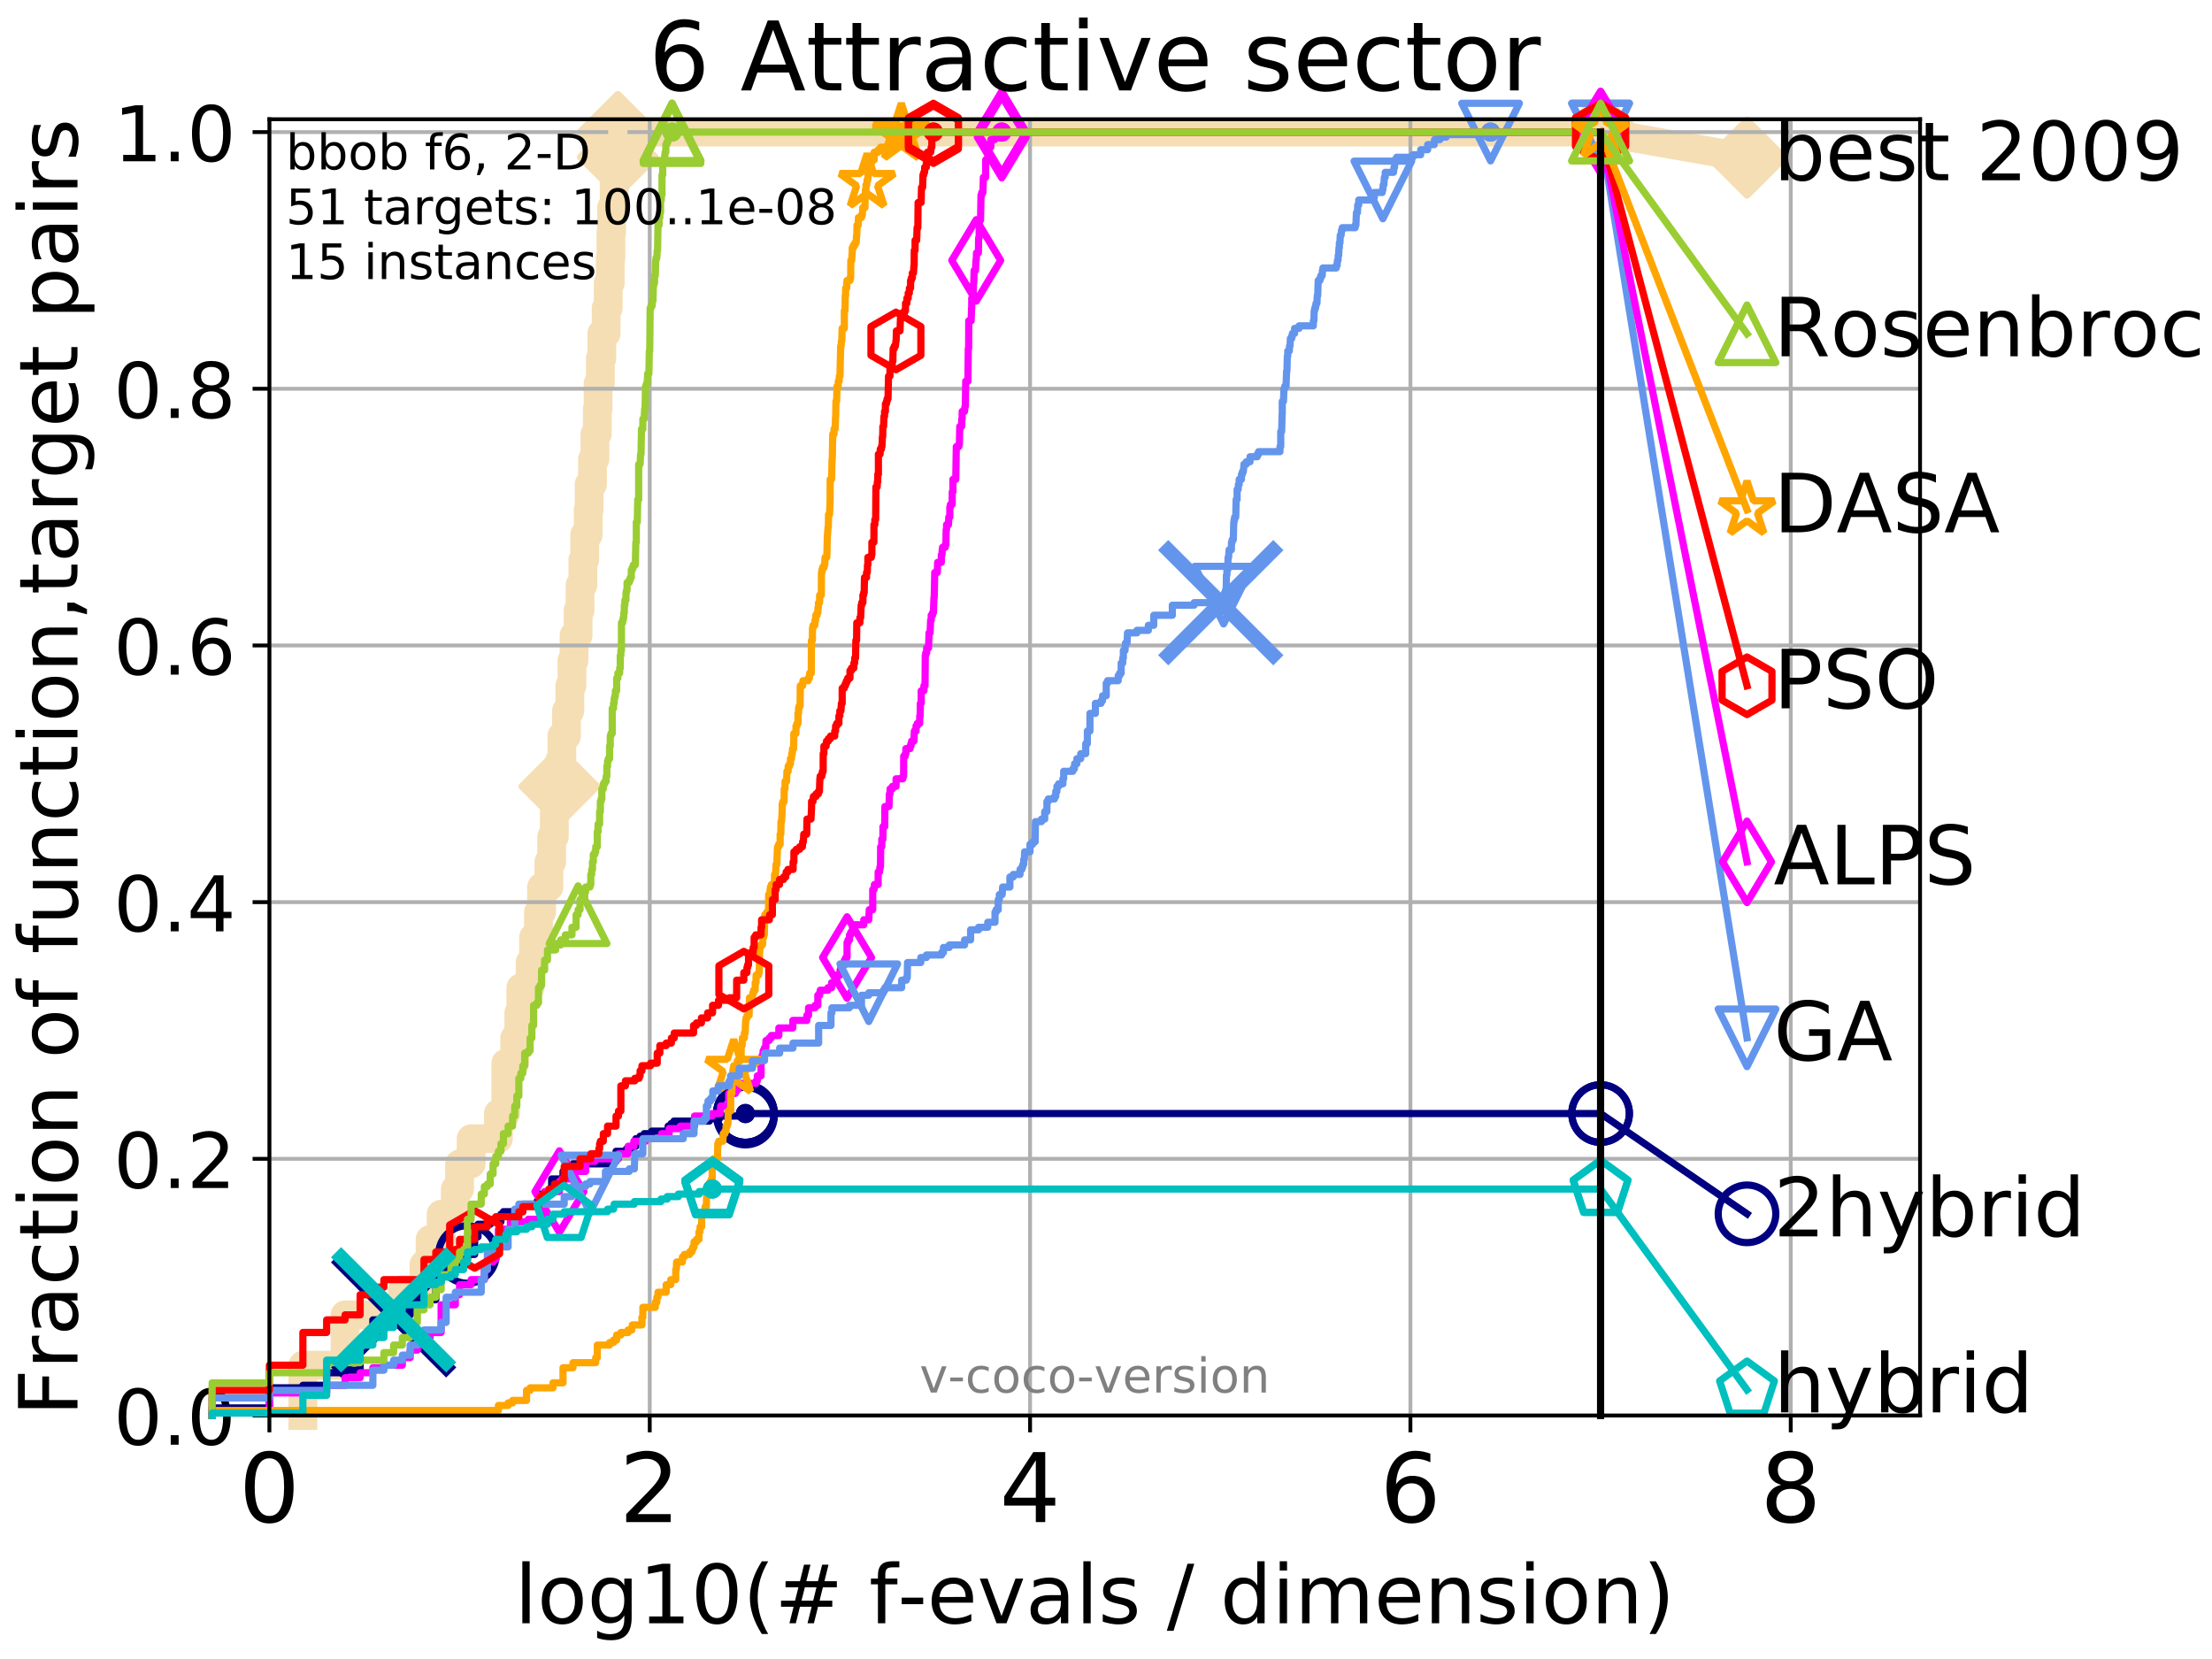 <?xml version="1.0" encoding="utf-8" standalone="no"?>
<!DOCTYPE svg PUBLIC "-//W3C//DTD SVG 1.1//EN"
  "http://www.w3.org/Graphics/SVG/1.1/DTD/svg11.dtd">
<!-- Created with matplotlib (http://matplotlib.org/) -->
<svg height="345.6pt" version="1.1" viewBox="0 0 460.8 345.6" width="460.8pt" xmlns="http://www.w3.org/2000/svg" xmlns:xlink="http://www.w3.org/1999/xlink">
 <defs>
  <style type="text/css">
*{stroke-linecap:butt;stroke-linejoin:round;}
  </style>
 </defs>
 <g id="figure_1">
  <g id="patch_1">
   <path d="M 0 345.6 
L 460.8 345.6 
L 460.8 0 
L 0 0 
z
" style="fill:#ffffff;"/>
  </g>
  <g id="axes_1">
   <g id="patch_2">
    <path d="M 56.12 294.88 
L 399.984 294.88 
L 399.984 24.84 
L 56.12 24.84 
z
" style="fill:#ffffff;"/>
   </g>
   <g id="line2d_1">
    <path d="M 63.096 294.88 
L 63.096 284.395 
L 71.885 284.395 
L 71.885 273.91 
L 83.81 273.91 
L 83.81 268.668 
L 88.324 268.668 
L 88.324 263.425 
L 89.599 263.425 
L 89.599 258.183 
L 91.897 258.183 
L 91.897 252.94 
L 94.853 252.94 
L 94.853 247.698 
L 95.736 247.698 
L 95.736 242.455 
L 98.14 242.455 
L 98.14 237.213 
L 103.822 237.213 
L 103.822 231.97 
L 105.364 231.97 
L 105.364 221.485 
L 107.226 221.485 
L 107.226 216.243 
L 108.086 216.243 
L 108.086 211 
L 108.501 211 
L 108.501 205.758 
L 110.436 205.758 
L 110.436 200.515 
L 111.153 200.515 
L 111.153 195.273 
L 112.175 195.273 
L 112.175 190.03 
L 112.824 190.03 
L 112.824 184.788 
L 114.348 184.788 
L 114.348 179.546 
L 114.922 179.546 
L 114.922 174.303 
L 115.477 174.303 
L 115.477 169.061 
L 116.014 169.061 
L 116.014 163.818 
L 116.536 163.818 
L 116.536 158.576 
L 117.042 158.576 
L 117.042 153.333 
L 118.011 153.333 
L 118.011 148.091 
L 118.704 148.091 
L 118.704 142.848 
L 119.151 142.848 
L 119.151 137.606 
L 119.587 137.606 
L 119.587 132.363 
L 120.426 132.363 
L 120.426 127.121 
L 120.831 127.121 
L 120.831 121.878 
L 121.421 121.878 
L 121.421 116.636 
L 121.803 116.636 
L 121.803 111.393 
L 122.543 111.393 
L 122.543 106.151 
L 122.723 106.151 
L 122.723 100.908 
L 123.426 100.908 
L 123.426 95.666 
L 123.934 95.666 
L 123.934 90.423 
L 124.428 90.423 
L 124.428 85.181 
L 124.59 85.181 
L 124.59 79.938 
L 125.066 79.938 
L 125.066 74.696 
L 125.376 74.696 
L 125.376 69.453 
L 126.273 69.453 
L 126.273 64.211 
L 126.705 64.211 
L 126.705 58.969 
L 127.127 58.969 
L 127.127 53.726 
L 127.265 53.726 
L 127.265 48.484 
L 127.402 48.484 
L 127.402 43.241 
L 127.94 43.241 
L 127.94 37.999 
L 128.332 37.999 
L 128.332 32.756 
L 128.716 32.756 
L 128.716 27.514 
L 333.43 27.514 
" style="fill:none;stroke:#f5deb3;stroke-linecap:square;stroke-width:6;"/>
   </g>
   <g id="line2d_2">
    <defs>
     <path d="M -0 7.778 
L 7.778 0 
L 0 -7.778 
L -7.778 -0 
z
" id="ma9fb47af33" style="stroke:#f5deb3;stroke-linejoin:miter;stroke-width:1.5;"/>
    </defs>
    <g>
     <use style="fill:#f5deb3;stroke:#f5deb3;stroke-linejoin:miter;stroke-width:1.5;" x="116.536" xlink:href="#ma9fb47af33" y="163.818"/>
     <use style="fill:#f5deb3;stroke:#f5deb3;stroke-linejoin:miter;stroke-width:1.5;" x="128.716" xlink:href="#ma9fb47af33" y="32.756"/>
     <use style="fill:#f5deb3;stroke:#f5deb3;stroke-linejoin:miter;stroke-width:1.5;" x="128.716" xlink:href="#ma9fb47af33" y="27.514"/>
     <use style="fill:#f5deb3;stroke:#f5deb3;stroke-linejoin:miter;stroke-width:1.5;" x="128.716" xlink:href="#ma9fb47af33" y="27.514"/>
     <use style="fill:#f5deb3;stroke:#f5deb3;stroke-linejoin:miter;stroke-width:1.5;" x="333.43" xlink:href="#ma9fb47af33" y="27.514"/>
    </g>
   </g>
   <g id="line2d_3">
    <path style="fill:none;stroke:#f5deb3;stroke-linecap:square;stroke-width:6;"/>
    <g/>
   </g>
   <g id="line2d_4">
    <path d="M 333.43 27.514 
L 363.934 32.861 
" style="fill:none;stroke:#f5deb3;stroke-linecap:square;stroke-width:6;"/>
    <g>
     <use style="fill:#f5deb3;stroke:#f5deb3;stroke-linejoin:miter;stroke-width:1.5;" x="333.43" xlink:href="#ma9fb47af33" y="27.514"/>
     <use style="fill:#f5deb3;stroke:#f5deb3;stroke-linejoin:miter;stroke-width:1.5;" x="363.934" xlink:href="#ma9fb47af33" y="32.861"/>
    </g>
   </g>
   <g id="matplotlib.axis_1">
    <g id="xtick_1">
     <g id="line2d_5">
      <path clip-path="url(#p3762b82d6d)" d="M 56.12 294.88 
L 56.12 24.84 
" style="fill:none;stroke:#b0b0b0;stroke-linecap:square;stroke-width:0.8;"/>
     </g>
     <g id="line2d_6">
      <defs>
       <path d="M 0 0 
L 0 3.5 
" id="m1326eecbf6" style="stroke:#000000;stroke-width:0.8;"/>
      </defs>
      <g>
       <use style="stroke:#000000;stroke-width:0.8;" x="56.12" xlink:href="#m1326eecbf6" y="294.88"/>
      </g>
     </g>
     <g id="text_1">
      <!-- 0 -->
      <defs>
       <path d="M 31.781 66.406 
Q 24.172 66.406 20.328 58.906 
Q 16.5 51.422 16.5 36.375 
Q 16.5 21.391 20.328 13.891 
Q 24.172 6.391 31.781 6.391 
Q 39.453 6.391 43.281 13.891 
Q 47.125 21.391 47.125 36.375 
Q 47.125 51.422 43.281 58.906 
Q 39.453 66.406 31.781 66.406 
z
M 31.781 74.219 
Q 44.047 74.219 50.516 64.516 
Q 56.984 54.828 56.984 36.375 
Q 56.984 17.969 50.516 8.266 
Q 44.047 -1.422 31.781 -1.422 
Q 19.531 -1.422 13.062 8.266 
Q 6.594 17.969 6.594 36.375 
Q 6.594 54.828 13.062 64.516 
Q 19.531 74.219 31.781 74.219 
z
" id="DejaVuSans-30"/>
      </defs>
      <g transform="translate(49.758 317.077)scale(0.2 -0.2)">
       <use xlink:href="#DejaVuSans-30"/>
      </g>
     </g>
    </g>
    <g id="xtick_2">
     <g id="line2d_7">
      <path clip-path="url(#p3762b82d6d)" d="M 135.351 294.88 
L 135.351 24.84 
" style="fill:none;stroke:#b0b0b0;stroke-linecap:square;stroke-width:0.8;"/>
     </g>
     <g id="line2d_8">
      <g>
       <use style="stroke:#000000;stroke-width:0.8;" x="135.351" xlink:href="#m1326eecbf6" y="294.88"/>
      </g>
     </g>
     <g id="text_2">
      <!-- 2 -->
      <defs>
       <path d="M 19.188 8.297 
L 53.609 8.297 
L 53.609 0 
L 7.328 0 
L 7.328 8.297 
Q 12.938 14.109 22.625 23.891 
Q 32.328 33.688 34.812 36.531 
Q 39.547 41.844 41.422 45.531 
Q 43.312 49.219 43.312 52.781 
Q 43.312 58.594 39.234 62.25 
Q 35.156 65.922 28.609 65.922 
Q 23.969 65.922 18.812 64.312 
Q 13.672 62.703 7.812 59.422 
L 7.812 69.391 
Q 13.766 71.781 18.938 73 
Q 24.125 74.219 28.422 74.219 
Q 39.75 74.219 46.484 68.547 
Q 53.219 62.891 53.219 53.422 
Q 53.219 48.922 51.531 44.891 
Q 49.859 40.875 45.406 35.406 
Q 44.188 33.984 37.641 27.219 
Q 31.109 20.453 19.188 8.297 
z
" id="DejaVuSans-32"/>
      </defs>
      <g transform="translate(128.989 317.077)scale(0.2 -0.2)">
       <use xlink:href="#DejaVuSans-32"/>
      </g>
     </g>
    </g>
    <g id="xtick_3">
     <g id="line2d_9">
      <path clip-path="url(#p3762b82d6d)" d="M 214.583 294.88 
L 214.583 24.84 
" style="fill:none;stroke:#b0b0b0;stroke-linecap:square;stroke-width:0.8;"/>
     </g>
     <g id="line2d_10">
      <g>
       <use style="stroke:#000000;stroke-width:0.8;" x="214.583" xlink:href="#m1326eecbf6" y="294.88"/>
      </g>
     </g>
     <g id="text_3">
      <!-- 4 -->
      <defs>
       <path d="M 37.797 64.312 
L 12.891 25.391 
L 37.797 25.391 
z
M 35.203 72.906 
L 47.609 72.906 
L 47.609 25.391 
L 58.016 25.391 
L 58.016 17.188 
L 47.609 17.188 
L 47.609 0 
L 37.797 0 
L 37.797 17.188 
L 4.891 17.188 
L 4.891 26.703 
z
" id="DejaVuSans-34"/>
      </defs>
      <g transform="translate(208.22 317.077)scale(0.2 -0.2)">
       <use xlink:href="#DejaVuSans-34"/>
      </g>
     </g>
    </g>
    <g id="xtick_4">
     <g id="line2d_11">
      <path clip-path="url(#p3762b82d6d)" d="M 293.814 294.88 
L 293.814 24.84 
" style="fill:none;stroke:#b0b0b0;stroke-linecap:square;stroke-width:0.8;"/>
     </g>
     <g id="line2d_12">
      <g>
       <use style="stroke:#000000;stroke-width:0.8;" x="293.814" xlink:href="#m1326eecbf6" y="294.88"/>
      </g>
     </g>
     <g id="text_4">
      <!-- 6 -->
      <defs>
       <path d="M 33.016 40.375 
Q 26.375 40.375 22.484 35.828 
Q 18.609 31.297 18.609 23.391 
Q 18.609 15.531 22.484 10.953 
Q 26.375 6.391 33.016 6.391 
Q 39.656 6.391 43.531 10.953 
Q 47.406 15.531 47.406 23.391 
Q 47.406 31.297 43.531 35.828 
Q 39.656 40.375 33.016 40.375 
z
M 52.594 71.297 
L 52.594 62.312 
Q 48.875 64.062 45.094 64.984 
Q 41.312 65.922 37.594 65.922 
Q 27.828 65.922 22.672 59.328 
Q 17.531 52.734 16.797 39.406 
Q 19.672 43.656 24.016 45.922 
Q 28.375 48.188 33.594 48.188 
Q 44.578 48.188 50.953 41.516 
Q 57.328 34.859 57.328 23.391 
Q 57.328 12.156 50.688 5.359 
Q 44.047 -1.422 33.016 -1.422 
Q 20.359 -1.422 13.672 8.266 
Q 6.984 17.969 6.984 36.375 
Q 6.984 53.656 15.188 63.938 
Q 23.391 74.219 37.203 74.219 
Q 40.922 74.219 44.703 73.484 
Q 48.484 72.75 52.594 71.297 
z
" id="DejaVuSans-36"/>
      </defs>
      <g transform="translate(287.452 317.077)scale(0.2 -0.2)">
       <use xlink:href="#DejaVuSans-36"/>
      </g>
     </g>
    </g>
    <g id="xtick_5">
     <g id="line2d_13">
      <path clip-path="url(#p3762b82d6d)" d="M 373.045 294.88 
L 373.045 24.84 
" style="fill:none;stroke:#b0b0b0;stroke-linecap:square;stroke-width:0.8;"/>
     </g>
     <g id="line2d_14">
      <g>
       <use style="stroke:#000000;stroke-width:0.8;" x="373.045" xlink:href="#m1326eecbf6" y="294.88"/>
      </g>
     </g>
     <g id="text_5">
      <!-- 8 -->
      <defs>
       <path d="M 31.781 34.625 
Q 24.75 34.625 20.719 30.859 
Q 16.703 27.094 16.703 20.516 
Q 16.703 13.922 20.719 10.156 
Q 24.75 6.391 31.781 6.391 
Q 38.812 6.391 42.859 10.172 
Q 46.922 13.969 46.922 20.516 
Q 46.922 27.094 42.891 30.859 
Q 38.875 34.625 31.781 34.625 
z
M 21.922 38.812 
Q 15.578 40.375 12.031 44.719 
Q 8.5 49.078 8.5 55.328 
Q 8.5 64.062 14.719 69.141 
Q 20.953 74.219 31.781 74.219 
Q 42.672 74.219 48.875 69.141 
Q 55.078 64.062 55.078 55.328 
Q 55.078 49.078 51.531 44.719 
Q 48 40.375 41.703 38.812 
Q 48.828 37.156 52.797 32.312 
Q 56.781 27.484 56.781 20.516 
Q 56.781 9.906 50.312 4.234 
Q 43.844 -1.422 31.781 -1.422 
Q 19.734 -1.422 13.25 4.234 
Q 6.781 9.906 6.781 20.516 
Q 6.781 27.484 10.781 32.312 
Q 14.797 37.156 21.922 38.812 
z
M 18.312 54.391 
Q 18.312 48.734 21.844 45.562 
Q 25.391 42.391 31.781 42.391 
Q 38.141 42.391 41.719 45.562 
Q 45.312 48.734 45.312 54.391 
Q 45.312 60.062 41.719 63.234 
Q 38.141 66.406 31.781 66.406 
Q 25.391 66.406 21.844 63.234 
Q 18.312 60.062 18.312 54.391 
z
" id="DejaVuSans-38"/>
      </defs>
      <g transform="translate(366.683 317.077)scale(0.2 -0.2)">
       <use xlink:href="#DejaVuSans-38"/>
      </g>
     </g>
    </g>
    <g id="text_6">
     <!-- log10(# f-evals / dimension) -->
     <defs>
      <path d="M 9.422 75.984 
L 18.406 75.984 
L 18.406 0 
L 9.422 0 
z
" id="DejaVuSans-6c"/>
      <path d="M 30.609 48.391 
Q 23.391 48.391 19.188 42.75 
Q 14.984 37.109 14.984 27.297 
Q 14.984 17.484 19.156 11.844 
Q 23.344 6.203 30.609 6.203 
Q 37.797 6.203 41.984 11.859 
Q 46.188 17.531 46.188 27.297 
Q 46.188 37.016 41.984 42.703 
Q 37.797 48.391 30.609 48.391 
z
M 30.609 56 
Q 42.328 56 49.016 48.375 
Q 55.719 40.766 55.719 27.297 
Q 55.719 13.875 49.016 6.219 
Q 42.328 -1.422 30.609 -1.422 
Q 18.844 -1.422 12.172 6.219 
Q 5.516 13.875 5.516 27.297 
Q 5.516 40.766 12.172 48.375 
Q 18.844 56 30.609 56 
z
" id="DejaVuSans-6f"/>
      <path d="M 45.406 27.984 
Q 45.406 37.75 41.375 43.109 
Q 37.359 48.484 30.078 48.484 
Q 22.859 48.484 18.828 43.109 
Q 14.797 37.75 14.797 27.984 
Q 14.797 18.266 18.828 12.891 
Q 22.859 7.516 30.078 7.516 
Q 37.359 7.516 41.375 12.891 
Q 45.406 18.266 45.406 27.984 
z
M 54.391 6.781 
Q 54.391 -7.172 48.188 -13.984 
Q 42 -20.797 29.203 -20.797 
Q 24.469 -20.797 20.266 -20.094 
Q 16.062 -19.391 12.109 -17.922 
L 12.109 -9.188 
Q 16.062 -11.328 19.922 -12.344 
Q 23.781 -13.375 27.781 -13.375 
Q 36.625 -13.375 41.016 -8.766 
Q 45.406 -4.156 45.406 5.172 
L 45.406 9.625 
Q 42.625 4.781 38.281 2.391 
Q 33.938 0 27.875 0 
Q 17.828 0 11.672 7.656 
Q 5.516 15.328 5.516 27.984 
Q 5.516 40.672 11.672 48.328 
Q 17.828 56 27.875 56 
Q 33.938 56 38.281 53.609 
Q 42.625 51.219 45.406 46.391 
L 45.406 54.688 
L 54.391 54.688 
z
" id="DejaVuSans-67"/>
      <path d="M 12.406 8.297 
L 28.516 8.297 
L 28.516 63.922 
L 10.984 60.406 
L 10.984 69.391 
L 28.422 72.906 
L 38.281 72.906 
L 38.281 8.297 
L 54.391 8.297 
L 54.391 0 
L 12.406 0 
z
" id="DejaVuSans-31"/>
      <path d="M 31 75.875 
Q 24.469 64.656 21.281 53.656 
Q 18.109 42.672 18.109 31.391 
Q 18.109 20.125 21.312 9.062 
Q 24.516 -2 31 -13.188 
L 23.188 -13.188 
Q 15.875 -1.703 12.234 9.375 
Q 8.594 20.453 8.594 31.391 
Q 8.594 42.281 12.203 53.312 
Q 15.828 64.359 23.188 75.875 
z
" id="DejaVuSans-28"/>
      <path d="M 51.125 44 
L 36.922 44 
L 32.812 27.688 
L 47.125 27.688 
z
M 43.797 71.781 
L 38.719 51.516 
L 52.984 51.516 
L 58.109 71.781 
L 65.922 71.781 
L 60.891 51.516 
L 76.125 51.516 
L 76.125 44 
L 58.984 44 
L 54.984 27.688 
L 70.516 27.688 
L 70.516 20.219 
L 53.078 20.219 
L 48 0 
L 40.188 0 
L 45.219 20.219 
L 30.906 20.219 
L 25.875 0 
L 18.016 0 
L 23.094 20.219 
L 7.719 20.219 
L 7.719 27.688 
L 24.906 27.688 
L 29 44 
L 13.281 44 
L 13.281 51.516 
L 30.906 51.516 
L 35.891 71.781 
z
" id="DejaVuSans-23"/>
      <path id="DejaVuSans-20"/>
      <path d="M 37.109 75.984 
L 37.109 68.5 
L 28.516 68.5 
Q 23.688 68.5 21.797 66.547 
Q 19.922 64.594 19.922 59.516 
L 19.922 54.688 
L 34.719 54.688 
L 34.719 47.703 
L 19.922 47.703 
L 19.922 0 
L 10.891 0 
L 10.891 47.703 
L 2.297 47.703 
L 2.297 54.688 
L 10.891 54.688 
L 10.891 58.5 
Q 10.891 67.625 15.141 71.797 
Q 19.391 75.984 28.609 75.984 
z
" id="DejaVuSans-66"/>
      <path d="M 4.891 31.391 
L 31.203 31.391 
L 31.203 23.391 
L 4.891 23.391 
z
" id="DejaVuSans-2d"/>
      <path d="M 56.203 29.594 
L 56.203 25.203 
L 14.891 25.203 
Q 15.484 15.922 20.484 11.062 
Q 25.484 6.203 34.422 6.203 
Q 39.594 6.203 44.453 7.469 
Q 49.312 8.734 54.109 11.281 
L 54.109 2.781 
Q 49.266 0.734 44.188 -0.344 
Q 39.109 -1.422 33.891 -1.422 
Q 20.797 -1.422 13.156 6.188 
Q 5.516 13.812 5.516 26.812 
Q 5.516 40.234 12.766 48.109 
Q 20.016 56 32.328 56 
Q 43.359 56 49.781 48.891 
Q 56.203 41.797 56.203 29.594 
z
M 47.219 32.234 
Q 47.125 39.594 43.094 43.984 
Q 39.062 48.391 32.422 48.391 
Q 24.906 48.391 20.391 44.141 
Q 15.875 39.891 15.188 32.172 
z
" id="DejaVuSans-65"/>
      <path d="M 2.984 54.688 
L 12.5 54.688 
L 29.594 8.797 
L 46.688 54.688 
L 56.203 54.688 
L 35.688 0 
L 23.484 0 
z
" id="DejaVuSans-76"/>
      <path d="M 34.281 27.484 
Q 23.391 27.484 19.188 25 
Q 14.984 22.516 14.984 16.5 
Q 14.984 11.719 18.141 8.906 
Q 21.297 6.109 26.703 6.109 
Q 34.188 6.109 38.703 11.406 
Q 43.219 16.703 43.219 25.484 
L 43.219 27.484 
z
M 52.203 31.203 
L 52.203 0 
L 43.219 0 
L 43.219 8.297 
Q 40.141 3.328 35.547 0.953 
Q 30.953 -1.422 24.312 -1.422 
Q 15.922 -1.422 10.953 3.297 
Q 6 8.016 6 15.922 
Q 6 25.141 12.172 29.828 
Q 18.359 34.516 30.609 34.516 
L 43.219 34.516 
L 43.219 35.406 
Q 43.219 41.609 39.141 45 
Q 35.062 48.391 27.688 48.391 
Q 23 48.391 18.547 47.266 
Q 14.109 46.141 10.016 43.891 
L 10.016 52.203 
Q 14.938 54.109 19.578 55.047 
Q 24.219 56 28.609 56 
Q 40.484 56 46.344 49.844 
Q 52.203 43.703 52.203 31.203 
z
" id="DejaVuSans-61"/>
      <path d="M 44.281 53.078 
L 44.281 44.578 
Q 40.484 46.531 36.375 47.5 
Q 32.281 48.484 27.875 48.484 
Q 21.188 48.484 17.844 46.438 
Q 14.5 44.391 14.5 40.281 
Q 14.5 37.156 16.891 35.375 
Q 19.281 33.594 26.516 31.984 
L 29.594 31.297 
Q 39.156 29.25 43.188 25.516 
Q 47.219 21.781 47.219 15.094 
Q 47.219 7.469 41.188 3.016 
Q 35.156 -1.422 24.609 -1.422 
Q 20.219 -1.422 15.453 -0.562 
Q 10.688 0.297 5.422 2 
L 5.422 11.281 
Q 10.406 8.688 15.234 7.391 
Q 20.062 6.109 24.812 6.109 
Q 31.156 6.109 34.562 8.281 
Q 37.984 10.453 37.984 14.406 
Q 37.984 18.062 35.516 20.016 
Q 33.062 21.969 24.703 23.781 
L 21.578 24.516 
Q 13.234 26.266 9.516 29.906 
Q 5.812 33.547 5.812 39.891 
Q 5.812 47.609 11.281 51.797 
Q 16.75 56 26.812 56 
Q 31.781 56 36.172 55.266 
Q 40.578 54.547 44.281 53.078 
z
" id="DejaVuSans-73"/>
      <path d="M 25.391 72.906 
L 33.688 72.906 
L 8.297 -9.281 
L 0 -9.281 
z
" id="DejaVuSans-2f"/>
      <path d="M 45.406 46.391 
L 45.406 75.984 
L 54.391 75.984 
L 54.391 0 
L 45.406 0 
L 45.406 8.203 
Q 42.578 3.328 38.25 0.953 
Q 33.938 -1.422 27.875 -1.422 
Q 17.969 -1.422 11.734 6.484 
Q 5.516 14.406 5.516 27.297 
Q 5.516 40.188 11.734 48.094 
Q 17.969 56 27.875 56 
Q 33.938 56 38.25 53.625 
Q 42.578 51.266 45.406 46.391 
z
M 14.797 27.297 
Q 14.797 17.391 18.875 11.75 
Q 22.953 6.109 30.078 6.109 
Q 37.203 6.109 41.297 11.75 
Q 45.406 17.391 45.406 27.297 
Q 45.406 37.203 41.297 42.844 
Q 37.203 48.484 30.078 48.484 
Q 22.953 48.484 18.875 42.844 
Q 14.797 37.203 14.797 27.297 
z
" id="DejaVuSans-64"/>
      <path d="M 9.422 54.688 
L 18.406 54.688 
L 18.406 0 
L 9.422 0 
z
M 9.422 75.984 
L 18.406 75.984 
L 18.406 64.594 
L 9.422 64.594 
z
" id="DejaVuSans-69"/>
      <path d="M 52 44.188 
Q 55.375 50.25 60.062 53.125 
Q 64.75 56 71.094 56 
Q 79.641 56 84.281 50.016 
Q 88.922 44.047 88.922 33.016 
L 88.922 0 
L 79.891 0 
L 79.891 32.719 
Q 79.891 40.578 77.094 44.375 
Q 74.312 48.188 68.609 48.188 
Q 61.625 48.188 57.562 43.547 
Q 53.516 38.922 53.516 30.906 
L 53.516 0 
L 44.484 0 
L 44.484 32.719 
Q 44.484 40.625 41.703 44.406 
Q 38.922 48.188 33.109 48.188 
Q 26.219 48.188 22.156 43.531 
Q 18.109 38.875 18.109 30.906 
L 18.109 0 
L 9.078 0 
L 9.078 54.688 
L 18.109 54.688 
L 18.109 46.188 
Q 21.188 51.219 25.484 53.609 
Q 29.781 56 35.688 56 
Q 41.656 56 45.828 52.969 
Q 50 49.953 52 44.188 
z
" id="DejaVuSans-6d"/>
      <path d="M 54.891 33.016 
L 54.891 0 
L 45.906 0 
L 45.906 32.719 
Q 45.906 40.484 42.875 44.328 
Q 39.844 48.188 33.797 48.188 
Q 26.516 48.188 22.312 43.547 
Q 18.109 38.922 18.109 30.906 
L 18.109 0 
L 9.078 0 
L 9.078 54.688 
L 18.109 54.688 
L 18.109 46.188 
Q 21.344 51.125 25.703 53.562 
Q 30.078 56 35.797 56 
Q 45.219 56 50.047 50.172 
Q 54.891 44.344 54.891 33.016 
z
" id="DejaVuSans-6e"/>
      <path d="M 8.016 75.875 
L 15.828 75.875 
Q 23.141 64.359 26.781 53.312 
Q 30.422 42.281 30.422 31.391 
Q 30.422 20.453 26.781 9.375 
Q 23.141 -1.703 15.828 -13.188 
L 8.016 -13.188 
Q 14.5 -2 17.703 9.062 
Q 20.906 20.125 20.906 31.391 
Q 20.906 42.672 17.703 53.656 
Q 14.5 64.656 8.016 75.875 
z
" id="DejaVuSans-29"/>
     </defs>
     <g transform="translate(107.211 338.154)scale(0.17 -0.17)">
      <use xlink:href="#DejaVuSans-6c"/>
      <use x="27.783" xlink:href="#DejaVuSans-6f"/>
      <use x="88.965" xlink:href="#DejaVuSans-67"/>
      <use x="152.441" xlink:href="#DejaVuSans-31"/>
      <use x="216.064" xlink:href="#DejaVuSans-30"/>
      <use x="279.688" xlink:href="#DejaVuSans-28"/>
      <use x="318.701" xlink:href="#DejaVuSans-23"/>
      <use x="402.49" xlink:href="#DejaVuSans-20"/>
      <use x="434.277" xlink:href="#DejaVuSans-66"/>
      <use x="469.404" xlink:href="#DejaVuSans-2d"/>
      <use x="505.488" xlink:href="#DejaVuSans-65"/>
      <use x="567.012" xlink:href="#DejaVuSans-76"/>
      <use x="626.191" xlink:href="#DejaVuSans-61"/>
      <use x="687.471" xlink:href="#DejaVuSans-6c"/>
      <use x="715.254" xlink:href="#DejaVuSans-73"/>
      <use x="767.354" xlink:href="#DejaVuSans-20"/>
      <use x="799.141" xlink:href="#DejaVuSans-2f"/>
      <use x="832.832" xlink:href="#DejaVuSans-20"/>
      <use x="864.619" xlink:href="#DejaVuSans-64"/>
      <use x="928.096" xlink:href="#DejaVuSans-69"/>
      <use x="955.879" xlink:href="#DejaVuSans-6d"/>
      <use x="1053.291" xlink:href="#DejaVuSans-65"/>
      <use x="1114.814" xlink:href="#DejaVuSans-6e"/>
      <use x="1178.193" xlink:href="#DejaVuSans-73"/>
      <use x="1230.293" xlink:href="#DejaVuSans-69"/>
      <use x="1258.076" xlink:href="#DejaVuSans-6f"/>
      <use x="1319.258" xlink:href="#DejaVuSans-6e"/>
      <use x="1382.637" xlink:href="#DejaVuSans-29"/>
     </g>
    </g>
   </g>
   <g id="matplotlib.axis_2">
    <g id="ytick_1">
     <g id="line2d_15">
      <path clip-path="url(#p3762b82d6d)" d="M 56.12 294.88 
L 399.984 294.88 
" style="fill:none;stroke:#b0b0b0;stroke-linecap:square;stroke-width:0.8;"/>
     </g>
     <g id="line2d_16">
      <defs>
       <path d="M 0 0 
L -3.5 0 
" id="m8a001eba96" style="stroke:#000000;stroke-width:0.8;"/>
      </defs>
      <g>
       <use style="stroke:#000000;stroke-width:0.8;" x="56.12" xlink:href="#m8a001eba96" y="294.88"/>
      </g>
     </g>
     <g id="text_7">
      <!-- 0.0 -->
      <defs>
       <path d="M 10.688 12.406 
L 21 12.406 
L 21 0 
L 10.688 0 
z
" id="DejaVuSans-2e"/>
      </defs>
      <g transform="translate(23.675 300.959)scale(0.16 -0.16)">
       <use xlink:href="#DejaVuSans-30"/>
       <use x="63.623" xlink:href="#DejaVuSans-2e"/>
       <use x="95.41" xlink:href="#DejaVuSans-30"/>
      </g>
     </g>
    </g>
    <g id="ytick_2">
     <g id="line2d_17">
      <path clip-path="url(#p3762b82d6d)" d="M 56.12 241.407 
L 399.984 241.407 
" style="fill:none;stroke:#b0b0b0;stroke-linecap:square;stroke-width:0.8;"/>
     </g>
     <g id="line2d_18">
      <g>
       <use style="stroke:#000000;stroke-width:0.8;" x="56.12" xlink:href="#m8a001eba96" y="241.407"/>
      </g>
     </g>
     <g id="text_8">
      <!-- 0.2 -->
      <g transform="translate(23.675 247.485)scale(0.16 -0.16)">
       <use xlink:href="#DejaVuSans-30"/>
       <use x="63.623" xlink:href="#DejaVuSans-2e"/>
       <use x="95.41" xlink:href="#DejaVuSans-32"/>
      </g>
     </g>
    </g>
    <g id="ytick_3">
     <g id="line2d_19">
      <path clip-path="url(#p3762b82d6d)" d="M 56.12 187.933 
L 399.984 187.933 
" style="fill:none;stroke:#b0b0b0;stroke-linecap:square;stroke-width:0.8;"/>
     </g>
     <g id="line2d_20">
      <g>
       <use style="stroke:#000000;stroke-width:0.8;" x="56.12" xlink:href="#m8a001eba96" y="187.933"/>
      </g>
     </g>
     <g id="text_9">
      <!-- 0.4 -->
      <g transform="translate(23.675 194.012)scale(0.16 -0.16)">
       <use xlink:href="#DejaVuSans-30"/>
       <use x="63.623" xlink:href="#DejaVuSans-2e"/>
       <use x="95.41" xlink:href="#DejaVuSans-34"/>
      </g>
     </g>
    </g>
    <g id="ytick_4">
     <g id="line2d_21">
      <path clip-path="url(#p3762b82d6d)" d="M 56.12 134.46 
L 399.984 134.46 
" style="fill:none;stroke:#b0b0b0;stroke-linecap:square;stroke-width:0.8;"/>
     </g>
     <g id="line2d_22">
      <g>
       <use style="stroke:#000000;stroke-width:0.8;" x="56.12" xlink:href="#m8a001eba96" y="134.46"/>
      </g>
     </g>
     <g id="text_10">
      <!-- 0.6 -->
      <g transform="translate(23.675 140.539)scale(0.16 -0.16)">
       <use xlink:href="#DejaVuSans-30"/>
       <use x="63.623" xlink:href="#DejaVuSans-2e"/>
       <use x="95.41" xlink:href="#DejaVuSans-36"/>
      </g>
     </g>
    </g>
    <g id="ytick_5">
     <g id="line2d_23">
      <path clip-path="url(#p3762b82d6d)" d="M 56.12 80.987 
L 399.984 80.987 
" style="fill:none;stroke:#b0b0b0;stroke-linecap:square;stroke-width:0.8;"/>
     </g>
     <g id="line2d_24">
      <g>
       <use style="stroke:#000000;stroke-width:0.8;" x="56.12" xlink:href="#m8a001eba96" y="80.987"/>
      </g>
     </g>
     <g id="text_11">
      <!-- 0.8 -->
      <g transform="translate(23.675 87.066)scale(0.16 -0.16)">
       <use xlink:href="#DejaVuSans-30"/>
       <use x="63.623" xlink:href="#DejaVuSans-2e"/>
       <use x="95.41" xlink:href="#DejaVuSans-38"/>
      </g>
     </g>
    </g>
    <g id="ytick_6">
     <g id="line2d_25">
      <path clip-path="url(#p3762b82d6d)" d="M 56.12 27.514 
L 399.984 27.514 
" style="fill:none;stroke:#b0b0b0;stroke-linecap:square;stroke-width:0.8;"/>
     </g>
     <g id="line2d_26">
      <g>
       <use style="stroke:#000000;stroke-width:0.8;" x="56.12" xlink:href="#m8a001eba96" y="27.514"/>
      </g>
     </g>
     <g id="text_12">
      <!-- 1.0 -->
      <g transform="translate(23.675 33.592)scale(0.16 -0.16)">
       <use xlink:href="#DejaVuSans-31"/>
       <use x="63.623" xlink:href="#DejaVuSans-2e"/>
       <use x="95.41" xlink:href="#DejaVuSans-30"/>
      </g>
     </g>
    </g>
    <g id="text_13">
     <!-- Fraction of function,target pairs -->
     <defs>
      <path d="M 9.812 72.906 
L 51.703 72.906 
L 51.703 64.594 
L 19.672 64.594 
L 19.672 43.109 
L 48.578 43.109 
L 48.578 34.812 
L 19.672 34.812 
L 19.672 0 
L 9.812 0 
z
" id="DejaVuSans-46"/>
      <path d="M 41.109 46.297 
Q 39.594 47.172 37.812 47.578 
Q 36.031 48 33.891 48 
Q 26.266 48 22.188 43.047 
Q 18.109 38.094 18.109 28.812 
L 18.109 0 
L 9.078 0 
L 9.078 54.688 
L 18.109 54.688 
L 18.109 46.188 
Q 20.953 51.172 25.484 53.578 
Q 30.031 56 36.531 56 
Q 37.453 56 38.578 55.875 
Q 39.703 55.766 41.062 55.516 
z
" id="DejaVuSans-72"/>
      <path d="M 48.781 52.594 
L 48.781 44.188 
Q 44.969 46.297 41.141 47.344 
Q 37.312 48.391 33.406 48.391 
Q 24.656 48.391 19.812 42.844 
Q 14.984 37.312 14.984 27.297 
Q 14.984 17.281 19.812 11.734 
Q 24.656 6.203 33.406 6.203 
Q 37.312 6.203 41.141 7.25 
Q 44.969 8.297 48.781 10.406 
L 48.781 2.094 
Q 45.016 0.344 40.984 -0.531 
Q 36.969 -1.422 32.422 -1.422 
Q 20.062 -1.422 12.781 6.344 
Q 5.516 14.109 5.516 27.297 
Q 5.516 40.672 12.859 48.328 
Q 20.219 56 33.016 56 
Q 37.156 56 41.109 55.141 
Q 45.062 54.297 48.781 52.594 
z
" id="DejaVuSans-63"/>
      <path d="M 18.312 70.219 
L 18.312 54.688 
L 36.812 54.688 
L 36.812 47.703 
L 18.312 47.703 
L 18.312 18.016 
Q 18.312 11.328 20.141 9.422 
Q 21.969 7.516 27.594 7.516 
L 36.812 7.516 
L 36.812 0 
L 27.594 0 
Q 17.188 0 13.234 3.875 
Q 9.281 7.766 9.281 18.016 
L 9.281 47.703 
L 2.688 47.703 
L 2.688 54.688 
L 9.281 54.688 
L 9.281 70.219 
z
" id="DejaVuSans-74"/>
      <path d="M 8.5 21.578 
L 8.5 54.688 
L 17.484 54.688 
L 17.484 21.922 
Q 17.484 14.156 20.5 10.266 
Q 23.531 6.391 29.594 6.391 
Q 36.859 6.391 41.078 11.031 
Q 45.312 15.672 45.312 23.688 
L 45.312 54.688 
L 54.297 54.688 
L 54.297 0 
L 45.312 0 
L 45.312 8.406 
Q 42.047 3.422 37.719 1 
Q 33.406 -1.422 27.688 -1.422 
Q 18.266 -1.422 13.375 4.438 
Q 8.5 10.297 8.5 21.578 
z
M 31.109 56 
z
" id="DejaVuSans-75"/>
      <path d="M 11.719 12.406 
L 22.016 12.406 
L 22.016 4 
L 14.016 -11.625 
L 7.719 -11.625 
L 11.719 4 
z
" id="DejaVuSans-2c"/>
      <path d="M 18.109 8.203 
L 18.109 -20.797 
L 9.078 -20.797 
L 9.078 54.688 
L 18.109 54.688 
L 18.109 46.391 
Q 20.953 51.266 25.266 53.625 
Q 29.594 56 35.594 56 
Q 45.562 56 51.781 48.094 
Q 58.016 40.188 58.016 27.297 
Q 58.016 14.406 51.781 6.484 
Q 45.562 -1.422 35.594 -1.422 
Q 29.594 -1.422 25.266 0.953 
Q 20.953 3.328 18.109 8.203 
z
M 48.688 27.297 
Q 48.688 37.203 44.609 42.844 
Q 40.531 48.484 33.406 48.484 
Q 26.266 48.484 22.188 42.844 
Q 18.109 37.203 18.109 27.297 
Q 18.109 17.391 22.188 11.75 
Q 26.266 6.109 33.406 6.109 
Q 40.531 6.109 44.609 11.75 
Q 48.688 17.391 48.688 27.297 
z
" id="DejaVuSans-70"/>
     </defs>
     <g transform="translate(16.14 294.999)rotate(-90)scale(0.17 -0.17)">
      <use xlink:href="#DejaVuSans-46"/>
      <use x="57.41" xlink:href="#DejaVuSans-72"/>
      <use x="98.523" xlink:href="#DejaVuSans-61"/>
      <use x="159.803" xlink:href="#DejaVuSans-63"/>
      <use x="214.783" xlink:href="#DejaVuSans-74"/>
      <use x="253.992" xlink:href="#DejaVuSans-69"/>
      <use x="281.775" xlink:href="#DejaVuSans-6f"/>
      <use x="342.957" xlink:href="#DejaVuSans-6e"/>
      <use x="406.336" xlink:href="#DejaVuSans-20"/>
      <use x="438.123" xlink:href="#DejaVuSans-6f"/>
      <use x="499.305" xlink:href="#DejaVuSans-66"/>
      <use x="534.51" xlink:href="#DejaVuSans-20"/>
      <use x="566.297" xlink:href="#DejaVuSans-66"/>
      <use x="601.502" xlink:href="#DejaVuSans-75"/>
      <use x="664.881" xlink:href="#DejaVuSans-6e"/>
      <use x="728.26" xlink:href="#DejaVuSans-63"/>
      <use x="783.24" xlink:href="#DejaVuSans-74"/>
      <use x="822.449" xlink:href="#DejaVuSans-69"/>
      <use x="850.232" xlink:href="#DejaVuSans-6f"/>
      <use x="911.414" xlink:href="#DejaVuSans-6e"/>
      <use x="974.793" xlink:href="#DejaVuSans-2c"/>
      <use x="1006.58" xlink:href="#DejaVuSans-74"/>
      <use x="1045.789" xlink:href="#DejaVuSans-61"/>
      <use x="1107.068" xlink:href="#DejaVuSans-72"/>
      <use x="1148.166" xlink:href="#DejaVuSans-67"/>
      <use x="1211.643" xlink:href="#DejaVuSans-65"/>
      <use x="1273.166" xlink:href="#DejaVuSans-74"/>
      <use x="1312.375" xlink:href="#DejaVuSans-20"/>
      <use x="1344.162" xlink:href="#DejaVuSans-70"/>
      <use x="1407.639" xlink:href="#DejaVuSans-61"/>
      <use x="1468.918" xlink:href="#DejaVuSans-69"/>
      <use x="1496.701" xlink:href="#DejaVuSans-72"/>
      <use x="1537.814" xlink:href="#DejaVuSans-73"/>
     </g>
    </g>
   </g>
   <g id="line2d_27">
    <defs>
     <path d="M 0 1.5 
C 0.398 1.5 0.779 1.342 1.061 1.061 
C 1.342 0.779 1.5 0.398 1.5 0 
C 1.5 -0.398 1.342 -0.779 1.061 -1.061 
C 0.779 -1.342 0.398 -1.5 0 -1.5 
C -0.398 -1.5 -0.779 -1.342 -1.061 -1.061 
C -1.342 -0.779 -1.5 -0.398 -1.5 0 
C -1.5 0.398 -1.342 0.779 -1.061 1.061 
C -0.779 1.342 -0.398 1.5 0 1.5 
z
" id="ma265182a8e" style="stroke:#f5deb3;"/>
    </defs>
    <g>
     <use style="fill:#f5deb3;stroke:#f5deb3;" x="128.716" xlink:href="#ma265182a8e" y="27.514"/>
     <use style="fill:#f5deb3;stroke:#f5deb3;" x="128.716" xlink:href="#ma265182a8e" y="27.514"/>
    </g>
   </g>
   <g id="line2d_28">
    <defs>
     <path d="M 0 1.5 
C 0.398 1.5 0.779 1.342 1.061 1.061 
C 1.342 0.779 1.5 0.398 1.5 0 
C 1.5 -0.398 1.342 -0.779 1.061 -1.061 
C 0.779 -1.342 0.398 -1.5 0 -1.5 
C -0.398 -1.5 -0.779 -1.342 -1.061 -1.061 
C -1.342 -0.779 -1.5 -0.398 -1.5 0 
C -1.5 0.398 -1.342 0.779 -1.061 1.061 
C -0.779 1.342 -0.398 1.5 0 1.5 
z
" id="mf765c2a907" style="stroke:#000080;"/>
    </defs>
    <g>
     <use style="fill:#000080;stroke:#000080;" x="155.282" xlink:href="#mf765c2a907" y="231.97"/>
     <use style="fill:#000080;stroke:#000080;" x="155.282" xlink:href="#mf765c2a907" y="231.97"/>
    </g>
   </g>
   <g id="line2d_29">
    <path d="M 44.194 294.88 
L 44.194 293.307 
L 56.12 293.307 
L 56.12 289.113 
L 63.096 289.113 
L 63.096 288.589 
L 68.046 288.589 
L 68.046 285.968 
L 71.885 285.968 
L 71.885 285.444 
L 75.021 285.444 
L 75.021 279.153 
L 77.674 279.153 
L 77.674 274.959 
L 79.971 274.959 
L 79.971 273.91 
L 85.45 273.91 
L 85.45 271.289 
L 89.599 271.289 
L 89.599 270.765 
L 90.786 270.765 
L 90.786 267.095 
L 91.897 267.095 
L 91.897 263.949 
L 95.736 263.949 
L 95.736 262.377 
L 97.375 262.377 
L 97.375 261.328 
L 98.872 261.328 
L 98.872 257.658 
L 99.575 257.658 
L 99.575 255.037 
L 102.128 255.037 
L 102.128 254.513 
L 104.351 254.513 
L 104.351 252.94 
L 104.865 252.94 
L 104.865 252.416 
L 108.905 252.416 
L 108.905 250.843 
L 111.841 250.843 
L 111.841 250.319 
L 112.175 250.319 
L 112.175 248.746 
L 114.054 248.746 
L 114.054 248.222 
L 114.637 248.222 
L 114.637 247.698 
L 114.922 247.698 
L 114.922 245.601 
L 117.289 245.601 
L 117.289 244.028 
L 119.151 244.028 
L 119.151 243.504 
L 119.37 243.504 
L 119.37 242.455 
L 127.127 242.455 
L 127.127 241.931 
L 128.332 241.931 
L 128.332 239.834 
L 130.516 239.834 
L 130.516 239.31 
L 131.512 239.31 
L 131.512 238.785 
L 132.454 238.785 
L 132.454 237.213 
L 133.346 237.213 
L 133.346 236.689 
L 134.195 236.689 
L 134.195 236.164 
L 135.776 236.164 
L 135.776 235.64 
L 139.19 235.64 
L 139.19 234.592 
L 139.799 234.592 
L 139.799 234.067 
L 140.387 234.067 
L 140.387 233.543 
L 147.785 233.543 
L 147.785 233.019 
L 149.904 233.019 
L 149.904 232.495 
L 155.282 232.495 
L 155.282 231.97 
L 333.43 231.97 
" style="fill:none;stroke:#000080;stroke-linecap:square;stroke-width:1.5;"/>
   </g>
   <g id="line2d_30">
    <defs>
     <path d="M 0 6 
C 1.591 6 3.117 5.368 4.243 4.243 
C 5.368 3.117 6 1.591 6 0 
C 6 -1.591 5.368 -3.117 4.243 -4.243 
C 3.117 -5.368 1.591 -6 0 -6 
C -1.591 -6 -3.117 -5.368 -4.243 -4.243 
C -5.368 -3.117 -6 -1.591 -6 0 
C -6 1.591 -5.368 3.117 -4.243 4.243 
C -3.117 5.368 -1.591 6 0 6 
z
" id="me14149db85" style="stroke:#000080;stroke-width:1.5;"/>
    </defs>
    <g>
     <use style="fill-opacity:0;stroke:#000080;stroke-width:1.5;" x="97.375" xlink:href="#me14149db85" y="261.328"/>
     <use style="fill-opacity:0;stroke:#000080;stroke-width:1.5;" x="155.282" xlink:href="#me14149db85" y="232.495"/>
     <use style="fill-opacity:0;stroke:#000080;stroke-width:1.5;" x="155.282" xlink:href="#me14149db85" y="231.97"/>
     <use style="fill-opacity:0;stroke:#000080;stroke-width:1.5;" x="155.282" xlink:href="#me14149db85" y="231.97"/>
     <use style="fill-opacity:0;stroke:#000080;stroke-width:1.5;" x="155.282" xlink:href="#me14149db85" y="231.97"/>
     <use style="fill-opacity:0;stroke:#000080;stroke-width:1.5;" x="333.43" xlink:href="#me14149db85" y="231.97"/>
    </g>
   </g>
   <g id="line2d_31">
    <path style="fill:none;stroke:#000080;stroke-linecap:square;stroke-width:1.5;"/>
    <g/>
   </g>
   <g id="line2d_32">
    <path clip-path="url(#p3762b82d6d)" d="M 81.997 273.91 
" style="fill:none;stroke:#000080;stroke-linecap:square;stroke-width:1.5;"/>
    <defs>
     <path d="M -12 12 
L 12 -12 
M -12 -12 
L 12 12 
" id="m766c3c16f5" style="stroke:#000080;stroke-width:3;"/>
    </defs>
    <g clip-path="url(#p3762b82d6d)">
     <use style="fill:#000080;stroke:#000080;stroke-width:3;" x="81.997" xlink:href="#m766c3c16f5" y="273.91"/>
    </g>
   </g>
   <g id="line2d_33">
    <defs>
     <path d="M 0 1.5 
C 0.398 1.5 0.779 1.342 1.061 1.061 
C 1.342 0.779 1.5 0.398 1.5 0 
C 1.5 -0.398 1.342 -0.779 1.061 -1.061 
C 0.779 -1.342 0.398 -1.5 0 -1.5 
C -0.398 -1.5 -0.779 -1.342 -1.061 -1.061 
C -1.342 -0.779 -1.5 -0.398 -1.5 0 
C -1.5 0.398 -1.342 0.779 -1.061 1.061 
C -0.779 1.342 -0.398 1.5 0 1.5 
z
" id="ma758d7bc79" style="stroke:#ff00ff;"/>
    </defs>
    <g>
     <use style="fill:#ff00ff;stroke:#ff00ff;" x="208.687" xlink:href="#ma758d7bc79" y="27.514"/>
     <use style="fill:#ff00ff;stroke:#ff00ff;" x="208.687" xlink:href="#ma758d7bc79" y="27.514"/>
    </g>
   </g>
   <g id="line2d_34">
    <path d="M 44.194 294.88 
L 44.194 294.356 
L 56.12 294.356 
L 56.12 290.162 
L 68.046 290.162 
L 68.046 288.589 
L 71.885 288.589 
L 71.885 287.016 
L 75.021 287.016 
L 75.021 285.968 
L 77.674 285.968 
L 77.674 284.919 
L 79.971 284.919 
L 79.971 284.395 
L 83.81 284.395 
L 83.81 282.822 
L 85.45 282.822 
L 85.45 281.25 
L 86.947 281.25 
L 86.947 280.201 
L 88.324 280.201 
L 88.324 278.628 
L 89.599 278.628 
L 89.599 277.58 
L 91.897 277.58 
L 91.897 271.813 
L 94.853 271.813 
L 94.853 269.716 
L 95.736 269.716 
L 95.736 267.619 
L 98.14 267.619 
L 98.14 266.571 
L 100.899 266.571 
L 100.899 264.474 
L 101.525 264.474 
L 101.525 262.901 
L 102.712 262.901 
L 102.712 262.377 
L 103.276 262.377 
L 103.276 258.707 
L 103.822 258.707 
L 103.822 256.086 
L 106.32 256.086 
L 106.32 254.513 
L 110.066 254.513 
L 110.066 253.989 
L 113.14 253.989 
L 113.14 248.746 
L 113.45 248.746 
L 113.45 248.222 
L 116.536 248.222 
L 116.536 246.125 
L 117.042 246.125 
L 117.042 245.601 
L 119.37 245.601 
L 119.37 244.028 
L 121.991 244.028 
L 121.991 241.931 
L 123.934 241.931 
L 123.934 241.407 
L 128.842 241.407 
L 128.842 240.358 
L 130.855 240.358 
L 130.855 238.785 
L 132.042 238.785 
L 132.042 237.737 
L 134.469 237.737 
L 134.469 237.213 
L 137.831 237.213 
L 137.831 236.164 
L 139.396 236.164 
L 139.396 235.116 
L 141.744 235.116 
L 141.744 234.592 
L 144.682 234.592 
L 144.682 232.495 
L 148.36 232.495 
L 148.36 231.97 
L 150.051 231.97 
L 150.124 230.398 
L 151.791 230.398 
L 151.791 227.776 
L 153.188 227.776 
L 153.188 227.252 
L 153.521 227.252 
L 153.521 226.728 
L 153.905 226.728 
L 153.905 225.679 
L 157.532 225.679 
L 157.532 225.155 
L 157.768 225.155 
L 157.768 224.107 
L 158.545 224.107 
L 158.545 220.961 
L 158.745 220.961 
L 158.745 219.913 
L 158.92 219.913 
L 158.986 218.864 
L 159.224 218.864 
L 159.224 218.34 
L 159.522 218.34 
L 159.564 216.767 
L 160.225 216.767 
L 160.225 216.243 
L 160.665 216.243 
L 160.665 215.719 
L 162.249 215.719 
L 162.249 214.146 
L 165.159 214.146 
L 165.159 212.573 
L 168.077 212.573 
L 168.077 211.525 
L 168.433 211.525 
L 168.433 209.952 
L 169.798 209.952 
L 169.798 209.428 
L 170.369 209.428 
L 170.369 207.331 
L 170.747 207.331 
L 170.747 206.806 
L 170.868 206.806 
L 170.868 206.282 
L 172.472 206.282 
L 172.472 205.758 
L 173.24 205.758 
L 173.24 204.709 
L 174.336 204.709 
L 174.336 203.137 
L 175.001 203.137 
L 175.001 202.088 
L 175.138 202.088 
L 175.138 201.564 
L 175.392 201.564 
L 175.392 201.04 
L 175.913 201.04 
L 175.913 199.991 
L 176.203 199.991 
L 176.203 199.467 
L 176.458 199.467 
L 176.458 196.321 
L 176.661 196.321 
L 176.661 195.797 
L 176.97 195.797 
L 176.97 194.749 
L 177.221 194.749 
L 177.221 194.224 
L 177.602 194.224 
L 177.602 192.652 
L 179.944 192.652 
L 179.944 191.603 
L 180.976 191.603 
L 181.085 189.506 
L 181.805 189.506 
L 181.805 185.312 
L 182.08 185.312 
L 182.154 184.264 
L 182.935 184.264 
L 182.935 181.642 
L 183.23 181.642 
L 183.315 180.594 
L 183.42 180.594 
L 183.457 176.4 
L 183.692 176.4 
L 183.692 174.827 
L 183.929 174.827 
L 183.934 172.206 
L 184.303 172.206 
L 184.343 168.012 
L 185.194 168.012 
L 185.275 165.391 
L 185.411 165.391 
L 185.411 164.342 
L 185.896 164.342 
L 185.896 163.818 
L 186.663 163.818 
L 186.663 162.245 
L 188.061 162.245 
L 188.061 161.721 
L 188.24 161.721 
L 188.256 157.527 
L 188.583 157.527 
L 188.583 157.003 
L 188.711 157.003 
L 188.711 155.954 
L 189.572 155.954 
L 189.572 155.43 
L 189.762 155.43 
L 189.762 154.906 
L 189.9 154.906 
L 189.9 154.382 
L 190.391 154.382 
L 190.475 152.285 
L 190.824 152.285 
L 190.824 151.236 
L 191.082 151.236 
L 191.082 150.712 
L 191.574 150.712 
L 191.597 149.139 
L 191.689 149.139 
L 191.721 146.518 
L 191.902 146.518 
L 191.902 143.897 
L 192.471 143.897 
L 192.471 142.848 
L 192.7 142.848 
L 192.752 136.557 
L 192.84 136.557 
L 192.84 136.033 
L 193.037 136.033 
L 193.037 134.984 
L 193.436 134.984 
L 193.536 131.839 
L 193.753 131.839 
L 193.863 129.218 
L 193.986 129.218 
L 193.986 128.169 
L 194.265 128.169 
L 194.265 127.645 
L 194.446 127.645 
L 194.557 124.499 
L 194.612 124.499 
L 194.722 119.257 
L 195.261 119.257 
L 195.325 117.16 
L 196.095 117.16 
L 196.095 115.587 
L 196.233 115.587 
L 196.276 114.539 
L 196.353 114.539 
L 196.353 114.015 
L 196.912 114.015 
L 196.912 113.49 
L 197.043 113.49 
L 197.101 110.345 
L 197.184 110.345 
L 197.184 109.296 
L 197.581 109.296 
L 197.65 107.724 
L 197.858 107.724 
L 197.863 105.627 
L 197.983 105.627 
L 197.983 105.102 
L 198.352 105.102 
L 198.371 102.481 
L 198.51 102.481 
L 198.51 99.86 
L 199.106 99.86 
L 199.216 93.045 
L 199.735 93.045 
L 199.735 92.52 
L 199.861 92.52 
L 199.934 88.851 
L 200.326 88.851 
L 200.342 87.278 
L 200.438 87.278 
L 200.438 85.705 
L 200.921 85.705 
L 201.018 84.657 
L 201.101 84.657 
L 201.178 79.414 
L 201.627 79.414 
L 201.717 72.599 
L 201.786 72.599 
L 201.807 66.832 
L 202.311 66.832 
L 202.39 64.211 
L 202.427 64.211 
L 202.427 62.114 
L 202.709 62.114 
L 202.799 58.969 
L 202.85 58.969 
L 202.93 56.347 
L 203.211 56.347 
L 203.305 54.25 
L 203.365 54.25 
L 203.424 52.678 
L 203.816 52.678 
L 203.868 49.532 
L 203.978 49.532 
L 204.004 45.862 
L 204.264 45.862 
L 204.363 40.62 
L 204.519 40.62 
L 204.519 40.096 
L 204.763 40.096 
L 204.85 36.95 
L 205.32 36.95 
L 205.347 33.28 
L 205.775 33.28 
L 205.868 30.659 
L 206.398 30.659 
L 206.422 29.086 
L 207.217 29.086 
L 207.217 28.562 
L 208.687 28.562 
L 208.687 27.514 
L 333.43 27.514 
L 333.43 27.514 
" style="fill:none;stroke:#ff00ff;stroke-linecap:square;stroke-width:1.5;"/>
   </g>
   <g id="line2d_35">
    <defs>
     <path d="M -0 8.485 
L 5.091 0 
L 0 -8.485 
L -5.091 -0 
z
" id="ma449638aae" style="stroke:#ff00ff;stroke-linejoin:miter;stroke-width:1.5;"/>
    </defs>
    <g>
     <use style="fill-opacity:0;stroke:#ff00ff;stroke-linejoin:miter;stroke-width:1.5;" x="116.536" xlink:href="#ma449638aae" y="248.222"/>
     <use style="fill-opacity:0;stroke:#ff00ff;stroke-linejoin:miter;stroke-width:1.5;" x="176.458" xlink:href="#ma449638aae" y="199.467"/>
     <use style="fill-opacity:0;stroke:#ff00ff;stroke-linejoin:miter;stroke-width:1.5;" x="203.365" xlink:href="#ma449638aae" y="54.25"/>
     <use style="fill-opacity:0;stroke:#ff00ff;stroke-linejoin:miter;stroke-width:1.5;" x="208.687" xlink:href="#ma449638aae" y="28.562"/>
     <use style="fill-opacity:0;stroke:#ff00ff;stroke-linejoin:miter;stroke-width:1.5;" x="208.687" xlink:href="#ma449638aae" y="27.514"/>
     <use style="fill-opacity:0;stroke:#ff00ff;stroke-linejoin:miter;stroke-width:1.5;" x="333.43" xlink:href="#ma449638aae" y="27.514"/>
    </g>
   </g>
   <g id="line2d_36">
    <path style="fill:none;stroke:#ff00ff;stroke-linecap:square;stroke-width:1.5;"/>
    <g/>
   </g>
   <g id="line2d_37">
    <defs>
     <path d="M 0 1.5 
C 0.398 1.5 0.779 1.342 1.061 1.061 
C 1.342 0.779 1.5 0.398 1.5 0 
C 1.5 -0.398 1.342 -0.779 1.061 -1.061 
C 0.779 -1.342 0.398 -1.5 0 -1.5 
C -0.398 -1.5 -0.779 -1.342 -1.061 -1.061 
C -1.342 -0.779 -1.5 -0.398 -1.5 0 
C -1.5 0.398 -1.342 0.779 -1.061 1.061 
C -0.779 1.342 -0.398 1.5 0 1.5 
z
" id="m73a6882b5b" style="stroke:#ffa500;"/>
    </defs>
    <g>
     <use style="fill:#ffa500;stroke:#ffa500;" x="187.756" xlink:href="#m73a6882b5b" y="27.514"/>
     <use style="fill:#ffa500;stroke:#ffa500;" x="187.756" xlink:href="#m73a6882b5b" y="27.514"/>
    </g>
   </g>
   <g id="line2d_38">
    <path d="M 44.194 294.88 
L 44.194 293.832 
L 103.822 293.832 
L 103.822 292.783 
L 105.848 292.783 
L 105.848 292.259 
L 106.779 292.259 
L 106.779 291.735 
L 109.688 291.735 
L 109.688 289.638 
L 110.436 289.638 
L 110.436 289.113 
L 115.201 289.113 
L 115.201 288.065 
L 117.289 288.065 
L 117.289 284.919 
L 119.37 284.919 
L 119.37 283.871 
L 124.101 283.871 
L 124.101 282.822 
L 124.428 282.822 
L 124.428 280.201 
L 126.987 280.201 
L 126.987 279.677 
L 127.807 279.677 
L 127.807 279.153 
L 128.461 279.153 
L 128.461 278.104 
L 129.337 278.104 
L 129.337 277.58 
L 130.855 277.58 
L 130.855 277.056 
L 131.619 277.056 
L 131.726 276.007 
L 133.729 276.007 
L 133.729 274.434 
L 133.917 274.434 
L 133.917 272.337 
L 136.515 272.337 
L 136.515 271.289 
L 136.834 271.289 
L 136.834 270.24 
L 137.069 270.24 
L 137.069 269.192 
L 138.773 269.192 
L 138.773 267.619 
L 139.732 267.619 
L 139.732 266.571 
L 140.768 266.571 
L 140.768 264.474 
L 140.893 264.474 
L 140.955 262.901 
L 142.154 262.901 
L 142.154 261.852 
L 142.555 261.852 
L 142.555 261.328 
L 143.651 261.328 
L 143.651 260.804 
L 144.123 260.804 
L 144.123 260.28 
L 144.328 260.28 
L 144.328 259.755 
L 144.582 259.755 
L 144.582 258.707 
L 145.077 258.707 
L 145.077 258.183 
L 145.607 258.183 
L 145.607 256.61 
L 145.795 256.61 
L 145.842 255.561 
L 146.166 255.561 
L 146.166 252.94 
L 146.797 252.94 
L 146.885 251.367 
L 147.147 251.367 
L 147.191 249.27 
L 147.277 249.27 
L 147.277 248.222 
L 147.827 248.222 
L 147.827 247.698 
L 147.952 247.698 
L 147.952 246.125 
L 148.198 246.125 
L 148.198 245.601 
L 148.36 245.601 
L 148.36 241.931 
L 148.68 241.931 
L 148.68 241.407 
L 149.456 241.407 
L 149.531 238.261 
L 149.719 238.261 
L 149.719 237.737 
L 150.592 237.737 
L 150.663 236.164 
L 151.012 236.164 
L 151.012 235.64 
L 151.253 235.64 
L 151.253 234.592 
L 151.49 234.592 
L 151.49 234.067 
L 151.658 234.067 
L 151.691 231.446 
L 152.216 231.446 
L 152.216 227.776 
L 152.472 227.776 
L 152.535 225.679 
L 152.599 225.679 
L 152.662 223.058 
L 152.724 223.058 
L 152.724 222.534 
L 152.849 222.534 
L 152.849 222.01 
L 153.521 222.01 
L 153.61 220.961 
L 154.281 220.961 
L 154.339 219.913 
L 154.396 219.913 
L 154.396 217.816 
L 154.594 217.816 
L 154.65 216.243 
L 155.065 216.243 
L 155.065 215.194 
L 155.228 215.194 
L 155.336 212.573 
L 155.417 212.573 
L 155.417 212.049 
L 155.63 212.049 
L 155.63 211.525 
L 156.048 211.525 
L 156.126 207.855 
L 156.757 207.855 
L 156.831 206.806 
L 157.003 206.806 
L 157.003 206.282 
L 157.318 206.282 
L 157.318 204.709 
L 157.485 204.709 
L 157.509 203.137 
L 158.023 203.137 
L 158.023 202.612 
L 158.161 202.612 
L 158.206 198.418 
L 158.275 198.418 
L 158.275 197.37 
L 158.433 197.37 
L 158.433 196.846 
L 158.833 196.846 
L 158.942 195.273 
L 159.073 195.273 
L 159.073 194.749 
L 159.224 194.749 
L 159.331 190.555 
L 159.711 190.555 
L 159.711 190.03 
L 160.083 190.03 
L 160.124 186.361 
L 160.326 186.361 
L 160.427 185.312 
L 160.487 185.312 
L 160.487 184.788 
L 160.705 184.788 
L 160.705 184.264 
L 161.305 184.264 
L 161.362 182.167 
L 161.551 182.167 
L 161.644 180.594 
L 161.663 180.594 
L 161.663 180.07 
L 161.83 180.07 
L 161.94 176.924 
L 161.977 176.924 
L 161.977 176.4 
L 162.213 176.4 
L 162.213 175.876 
L 162.517 175.876 
L 162.517 173.779 
L 162.659 173.779 
L 162.694 171.158 
L 162.816 171.158 
L 162.921 169.061 
L 162.938 169.061 
L 162.938 167.488 
L 163.093 167.488 
L 163.093 166.964 
L 163.348 166.964 
L 163.365 164.342 
L 163.533 164.342 
L 163.533 162.77 
L 163.865 162.77 
L 163.93 160.673 
L 164.189 160.673 
L 164.189 159.624 
L 164.477 159.624 
L 164.477 159.1 
L 164.666 159.1 
L 164.666 158.051 
L 164.868 158.051 
L 164.945 157.003 
L 165.037 157.003 
L 165.099 155.954 
L 165.326 155.954 
L 165.371 152.809 
L 165.801 152.809 
L 165.816 151.236 
L 166.005 151.236 
L 166.005 150.712 
L 166.236 150.712 
L 166.236 148.615 
L 166.35 148.615 
L 166.35 147.566 
L 166.477 147.566 
L 166.477 147.042 
L 166.673 147.042 
L 166.715 142.848 
L 167.208 142.848 
L 167.275 141.8 
L 168.357 141.8 
L 168.357 141.275 
L 168.608 141.275 
L 168.67 140.227 
L 169.002 140.227 
L 169.038 133.412 
L 169.231 133.412 
L 169.255 130.79 
L 169.375 130.79 
L 169.375 130.266 
L 169.74 130.266 
L 169.775 129.218 
L 169.902 129.218 
L 169.937 128.169 
L 170.2 128.169 
L 170.2 127.645 
L 170.381 127.645 
L 170.392 126.596 
L 170.493 126.596 
L 170.515 125.548 
L 170.736 125.548 
L 170.747 123.975 
L 171.096 123.975 
L 171.128 119.257 
L 171.214 119.257 
L 171.214 118.733 
L 171.352 118.733 
L 171.352 118.209 
L 171.678 118.209 
L 171.678 117.684 
L 171.803 117.684 
L 171.865 116.112 
L 172.242 116.112 
L 172.352 111.393 
L 172.392 111.393 
L 172.492 109.821 
L 172.551 109.821 
L 172.601 107.199 
L 172.807 107.199 
L 172.914 104.578 
L 172.923 104.578 
L 172.943 99.86 
L 173.231 99.86 
L 173.335 95.666 
L 173.382 95.666 
L 173.476 90.423 
L 173.746 90.423 
L 173.746 89.375 
L 173.966 89.375 
L 174.066 86.754 
L 174.094 86.754 
L 174.139 83.608 
L 174.283 83.608 
L 174.363 80.463 
L 174.602 80.463 
L 174.637 79.414 
L 174.811 79.414 
L 174.846 78.366 
L 174.984 78.366 
L 175.087 73.647 
L 175.096 73.647 
L 175.13 72.075 
L 175.232 72.075 
L 175.274 71.026 
L 175.367 71.026 
L 175.425 68.405 
L 175.888 68.405 
L 175.888 64.735 
L 176.034 64.735 
L 176.075 61.59 
L 176.155 61.59 
L 176.155 60.017 
L 176.394 60.017 
L 176.434 58.444 
L 177.062 58.444 
L 177.062 57.92 
L 177.206 57.92 
L 177.244 54.25 
L 177.424 54.25 
L 177.513 52.678 
L 177.535 52.678 
L 177.535 51.629 
L 177.771 51.629 
L 177.771 51.105 
L 178.089 51.105 
L 178.089 50.581 
L 178.353 50.581 
L 178.445 49.008 
L 178.494 49.008 
L 178.529 46.911 
L 178.786 46.911 
L 178.82 45.338 
L 179.448 45.338 
L 179.448 44.814 
L 179.632 44.814 
L 179.731 43.241 
L 180.181 43.241 
L 180.27 39.571 
L 180.396 39.571 
L 180.396 38.523 
L 180.564 38.523 
L 180.633 37.474 
L 180.787 37.474 
L 180.891 34.329 
L 181.109 34.329 
L 181.109 33.805 
L 181.613 33.805 
L 181.613 33.28 
L 182.114 33.28 
L 182.114 31.708 
L 182.945 31.708 
L 182.945 31.183 
L 183.473 31.183 
L 183.473 30.659 
L 186.096 30.659 
L 186.096 30.135 
L 186.368 30.135 
L 186.368 29.086 
L 187.085 29.086 
L 187.085 28.562 
L 187.443 28.562 
L 187.443 28.038 
L 187.756 28.038 
L 187.756 27.514 
L 333.43 27.514 
L 333.43 27.514 
" style="fill:none;stroke:#ffa500;stroke-linecap:square;stroke-width:1.5;"/>
   </g>
   <g id="line2d_39">
    <defs>
     <path d="M 0 -6 
L -1.347 -1.854 
L -5.706 -1.854 
L -2.18 0.708 
L -3.527 4.854 
L -0 2.292 
L 3.527 4.854 
L 2.18 0.708 
L 5.706 -1.854 
L 1.347 -1.854 
z
" id="m4b8e29328b" style="stroke:#ffa500;stroke-linejoin:bevel;stroke-width:1.5;"/>
    </defs>
    <g>
     <use style="fill-opacity:0;stroke:#ffa500;stroke-linejoin:bevel;stroke-width:1.5;" x="152.849" xlink:href="#m4b8e29328b" y="222.534"/>
     <use style="fill-opacity:0;stroke:#ffa500;stroke-linejoin:bevel;stroke-width:1.5;" x="180.633" xlink:href="#m4b8e29328b" y="37.999"/>
     <use style="fill-opacity:0;stroke:#ffa500;stroke-linejoin:bevel;stroke-width:1.5;" x="187.756" xlink:href="#m4b8e29328b" y="28.038"/>
     <use style="fill-opacity:0;stroke:#ffa500;stroke-linejoin:bevel;stroke-width:1.5;" x="187.756" xlink:href="#m4b8e29328b" y="27.514"/>
     <use style="fill-opacity:0;stroke:#ffa500;stroke-linejoin:bevel;stroke-width:1.5;" x="333.43" xlink:href="#m4b8e29328b" y="27.514"/>
    </g>
   </g>
   <g id="line2d_40">
    <path style="fill:none;stroke:#ffa500;stroke-linecap:square;stroke-width:1.5;"/>
    <g/>
   </g>
   <g id="line2d_41">
    <defs>
     <path d="M 0 1.5 
C 0.398 1.5 0.779 1.342 1.061 1.061 
C 1.342 0.779 1.5 0.398 1.5 0 
C 1.5 -0.398 1.342 -0.779 1.061 -1.061 
C 0.779 -1.342 0.398 -1.5 0 -1.5 
C -0.398 -1.5 -0.779 -1.342 -1.061 -1.061 
C -1.342 -0.779 -1.5 -0.398 -1.5 0 
C -1.5 0.398 -1.342 0.779 -1.061 1.061 
C -0.779 1.342 -0.398 1.5 0 1.5 
z
" id="mf5dd5f52fb" style="stroke:#6495ed;"/>
    </defs>
    <g>
     <use style="fill:#6495ed;stroke:#6495ed;" x="310.514" xlink:href="#mf5dd5f52fb" y="27.514"/>
     <use style="fill:#6495ed;stroke:#6495ed;" x="310.514" xlink:href="#mf5dd5f52fb" y="27.514"/>
    </g>
   </g>
   <g id="line2d_42">
    <path d="M 44.194 294.88 
L 44.194 291.21 
L 56.12 291.21 
L 56.12 289.638 
L 68.046 289.638 
L 68.046 288.589 
L 77.674 288.589 
L 77.674 285.444 
L 79.971 285.444 
L 79.971 284.395 
L 81.997 284.395 
L 81.997 283.347 
L 83.81 283.347 
L 83.81 282.298 
L 85.45 282.298 
L 85.45 280.201 
L 86.947 280.201 
L 86.947 277.58 
L 88.324 277.58 
L 88.324 277.056 
L 91.897 277.056 
L 91.897 275.483 
L 92.94 275.483 
L 92.94 270.24 
L 94.853 270.24 
L 94.853 269.192 
L 100.25 269.192 
L 100.25 266.571 
L 100.899 266.571 
L 100.899 264.474 
L 101.525 264.474 
L 101.525 260.804 
L 103.276 260.804 
L 103.276 259.755 
L 105.848 259.755 
L 105.848 256.086 
L 107.226 256.086 
L 107.226 251.892 
L 108.086 251.892 
L 108.086 250.843 
L 117.533 250.843 
L 117.533 249.27 
L 119.151 249.27 
L 119.151 247.173 
L 121.991 247.173 
L 121.991 246.649 
L 122.902 246.649 
L 122.902 246.125 
L 126.127 246.125 
L 126.127 244.028 
L 131.077 244.028 
L 131.077 243.504 
L 132.146 243.504 
L 132.249 240.358 
L 133.917 240.358 
L 133.917 237.213 
L 142.327 237.213 
L 142.327 236.164 
L 144.582 236.164 
L 144.582 233.543 
L 146.708 233.543 
L 146.708 233.019 
L 147.147 233.019 
L 147.147 230.398 
L 147.491 230.398 
L 147.491 229.349 
L 148.034 229.349 
L 148.034 228.825 
L 148.481 228.825 
L 148.481 227.252 
L 149.644 227.252 
L 149.644 226.204 
L 151.923 226.204 
L 151.923 225.155 
L 152.183 225.155 
L 152.183 224.107 
L 153.993 224.107 
L 153.993 222.534 
L 156.757 222.534 
L 156.757 220.961 
L 159.267 220.961 
L 159.267 219.388 
L 162.411 219.388 
L 162.411 218.34 
L 165.19 218.34 
L 165.19 217.291 
L 170.537 217.291 
L 170.537 213.622 
L 173.106 213.622 
L 173.106 211 
L 173.297 211 
L 173.297 209.952 
L 176.932 209.952 
L 176.932 209.428 
L 179.461 209.428 
L 179.461 207.331 
L 180.982 207.331 
L 180.982 206.806 
L 184.015 206.806 
L 184.015 206.282 
L 184.343 206.282 
L 184.343 205.758 
L 187.83 205.758 
L 187.83 204.185 
L 188.796 204.185 
L 188.796 203.661 
L 189.003 203.661 
L 189.052 200.515 
L 191.818 200.515 
L 191.818 199.467 
L 192.992 199.467 
L 192.992 198.943 
L 196.153 198.943 
L 196.153 198.418 
L 196.535 198.418 
L 196.535 197.37 
L 197.753 197.37 
L 197.753 196.846 
L 200.936 196.846 
L 200.936 195.797 
L 202.193 195.797 
L 202.193 193.7 
L 203.853 193.7 
L 203.853 193.176 
L 205.764 193.176 
L 205.764 192.127 
L 207.275 192.127 
L 207.275 190.03 
L 207.513 190.03 
L 207.513 189.506 
L 207.951 189.506 
L 207.951 187.409 
L 208.174 187.409 
L 208.174 186.361 
L 208.768 186.361 
L 208.864 184.788 
L 210.383 184.788 
L 210.383 182.691 
L 211.065 182.691 
L 211.065 182.167 
L 212.488 182.167 
L 212.488 181.118 
L 212.876 181.118 
L 212.876 180.594 
L 213.074 180.594 
L 213.074 180.07 
L 213.262 180.07 
L 213.262 179.021 
L 213.394 179.021 
L 213.45 177.449 
L 214.569 177.449 
L 214.569 175.876 
L 215.139 175.876 
L 215.139 175.352 
L 215.645 175.352 
L 215.704 171.158 
L 216.961 171.158 
L 216.961 170.633 
L 217.631 170.633 
L 217.631 169.061 
L 218.092 169.061 
L 218.092 166.964 
L 218.362 166.964 
L 218.362 166.439 
L 219.656 166.439 
L 219.656 165.915 
L 219.932 165.915 
L 219.932 164.867 
L 220.173 164.867 
L 220.173 163.818 
L 220.523 163.818 
L 220.523 163.294 
L 221.417 163.294 
L 221.417 162.245 
L 221.582 162.245 
L 221.582 160.673 
L 223.491 160.673 
L 223.491 160.148 
L 223.821 160.148 
L 223.863 159.1 
L 224.335 159.1 
L 224.335 158.051 
L 225.136 158.051 
L 225.136 157.003 
L 226.178 157.003 
L 226.178 154.906 
L 226.519 154.906 
L 226.519 152.285 
L 227.052 152.285 
L 227.056 148.615 
L 228.189 148.615 
L 228.192 146.518 
L 229.365 146.518 
L 229.365 145.994 
L 229.669 145.994 
L 229.687 144.945 
L 230.448 144.945 
L 230.448 142.324 
L 230.727 142.324 
L 230.727 141.8 
L 232.944 141.8 
L 232.944 140.751 
L 233.251 140.751 
L 233.251 140.227 
L 233.559 140.227 
L 233.559 138.13 
L 233.884 138.13 
L 233.884 137.081 
L 234.016 137.081 
L 234.016 135.509 
L 234.359 135.509 
L 234.469 133.936 
L 234.785 133.936 
L 234.883 131.839 
L 236.835 131.839 
L 236.835 131.315 
L 239.223 131.315 
L 239.223 130.266 
L 240.344 130.266 
L 240.352 128.169 
L 244.217 128.169 
L 244.217 126.072 
L 248.756 126.072 
L 248.756 125.548 
L 254.688 125.548 
L 254.724 124.499 
L 254.893 124.499 
L 254.893 123.975 
L 255.117 123.975 
L 255.117 123.451 
L 255.299 123.451 
L 255.299 122.927 
L 255.43 122.927 
L 255.489 119.781 
L 255.595 119.781 
L 255.595 118.733 
L 255.756 118.733 
L 255.835 116.112 
L 255.934 116.112 
L 256.039 114.539 
L 256.522 114.539 
L 256.539 112.966 
L 256.677 112.966 
L 256.677 112.442 
L 256.919 112.442 
L 257.012 108.772 
L 257.082 108.772 
L 257.082 108.248 
L 257.204 108.248 
L 257.204 107.724 
L 257.426 107.724 
L 257.516 104.054 
L 257.714 104.054 
L 257.715 101.957 
L 257.931 101.957 
L 257.99 100.908 
L 258.143 100.908 
L 258.143 99.86 
L 258.62 99.86 
L 258.62 98.811 
L 258.811 98.811 
L 258.811 98.287 
L 258.999 98.287 
L 259.102 97.239 
L 259.126 97.239 
L 259.126 96.714 
L 259.624 96.714 
L 259.624 96.19 
L 260.406 96.19 
L 260.406 95.142 
L 261.915 95.142 
L 261.915 94.617 
L 262.182 94.617 
L 262.182 94.093 
L 266.641 94.093 
L 266.641 93.045 
L 266.802 93.045 
L 266.802 89.899 
L 266.987 89.899 
L 267.091 86.229 
L 267.119 86.229 
L 267.119 83.608 
L 267.374 83.608 
L 267.469 80.987 
L 267.634 80.987 
L 267.634 80.463 
L 267.91 80.463 
L 268.019 77.317 
L 268.094 77.317 
L 268.173 74.172 
L 268.256 74.172 
L 268.256 73.123 
L 268.591 73.123 
L 268.631 72.075 
L 268.737 72.075 
L 268.809 70.502 
L 269.094 70.502 
L 269.094 69.978 
L 269.237 69.978 
L 269.237 69.453 
L 269.681 69.453 
L 269.683 68.405 
L 270.616 68.405 
L 270.616 67.881 
L 273.59 67.881 
L 273.594 66.832 
L 273.704 66.832 
L 273.766 64.735 
L 273.873 64.735 
L 273.873 64.211 
L 274.042 64.211 
L 274.042 63.687 
L 274.155 63.687 
L 274.155 63.163 
L 274.344 63.163 
L 274.406 61.59 
L 274.502 61.59 
L 274.604 58.444 
L 274.968 58.444 
L 274.968 57.92 
L 275.168 57.92 
L 275.168 57.396 
L 275.441 57.396 
L 275.489 56.347 
L 275.582 56.347 
L 275.582 55.823 
L 278.362 55.823 
L 278.362 55.299 
L 278.551 55.299 
L 278.606 54.25 
L 278.729 54.25 
L 278.78 53.202 
L 278.872 53.202 
L 278.928 51.629 
L 279.016 51.629 
L 279.016 50.581 
L 279.137 50.581 
L 279.198 49.008 
L 279.376 49.008 
L 279.463 47.959 
L 279.613 47.959 
L 279.613 47.435 
L 282.302 47.435 
L 282.302 46.911 
L 282.462 46.911 
L 282.57 44.29 
L 282.784 44.29 
L 282.834 42.717 
L 283.042 42.717 
L 283.048 41.668 
L 285.612 41.668 
L 285.612 41.144 
L 286.286 41.144 
L 286.286 40.096 
L 287.949 40.096 
L 287.949 39.571 
L 288.073 39.571 
L 288.143 38.523 
L 288.281 38.523 
L 288.387 36.95 
L 288.561 36.95 
L 288.561 35.902 
L 290.293 35.902 
L 290.396 34.853 
L 290.517 34.853 
L 290.566 33.28 
L 290.954 33.28 
L 290.954 32.756 
L 294.345 32.756 
L 294.345 32.232 
L 295.953 32.232 
L 295.953 31.183 
L 297.412 31.183 
L 297.418 30.135 
L 298.767 30.135 
L 298.847 29.086 
L 299.96 29.086 
L 299.96 28.562 
L 301.263 28.562 
L 301.263 28.038 
L 310.514 28.038 
L 310.514 27.514 
L 333.43 27.514 
L 333.43 27.514 
" style="fill:none;stroke:#6495ed;stroke-linecap:square;stroke-width:1.5;"/>
   </g>
   <g id="line2d_43">
    <defs>
     <path d="M -0 6 
L 6 -6 
L -6 -6 
z
" id="mb71e31b815" style="stroke:#6495ed;stroke-linejoin:miter;stroke-width:1.5;"/>
    </defs>
    <g>
     <use style="fill-opacity:0;stroke:#6495ed;stroke-linejoin:miter;stroke-width:1.5;" x="122.902" xlink:href="#mb71e31b815" y="246.649"/>
     <use style="fill-opacity:0;stroke:#6495ed;stroke-linejoin:miter;stroke-width:1.5;" x="180.982" xlink:href="#mb71e31b815" y="206.806"/>
     <use style="fill-opacity:0;stroke:#6495ed;stroke-linejoin:miter;stroke-width:1.5;" x="254.893" xlink:href="#mb71e31b815" y="123.975"/>
     <use style="fill-opacity:0;stroke:#6495ed;stroke-linejoin:miter;stroke-width:1.5;" x="288.073" xlink:href="#mb71e31b815" y="39.571"/>
     <use style="fill-opacity:0;stroke:#6495ed;stroke-linejoin:miter;stroke-width:1.5;" x="310.514" xlink:href="#mb71e31b815" y="27.514"/>
     <use style="fill-opacity:0;stroke:#6495ed;stroke-linejoin:miter;stroke-width:1.5;" x="333.43" xlink:href="#mb71e31b815" y="27.514"/>
    </g>
   </g>
   <g id="line2d_44">
    <path style="fill:none;stroke:#6495ed;stroke-linecap:square;stroke-width:1.5;"/>
    <g/>
   </g>
   <g id="line2d_45">
    <path clip-path="url(#p3762b82d6d)" d="M 254.305 125.548 
" style="fill:none;stroke:#6495ed;stroke-linecap:square;stroke-width:1.5;"/>
    <defs>
     <path d="M -12 12 
L 12 -12 
M -12 -12 
L 12 12 
" id="m7e40e76318" style="stroke:#6495ed;stroke-width:3;"/>
    </defs>
    <g clip-path="url(#p3762b82d6d)">
     <use style="fill:#6495ed;stroke:#6495ed;stroke-width:3;" x="254.305" xlink:href="#m7e40e76318" y="125.548"/>
    </g>
   </g>
   <g id="line2d_46">
    <defs>
     <path d="M 0 1.5 
C 0.398 1.5 0.779 1.342 1.061 1.061 
C 1.342 0.779 1.5 0.398 1.5 0 
C 1.5 -0.398 1.342 -0.779 1.061 -1.061 
C 0.779 -1.342 0.398 -1.5 0 -1.5 
C -0.398 -1.5 -0.779 -1.342 -1.061 -1.061 
C -1.342 -0.779 -1.5 -0.398 -1.5 0 
C -1.5 0.398 -1.342 0.779 -1.061 1.061 
C -0.779 1.342 -0.398 1.5 0 1.5 
z
" id="m8781020d10" style="stroke:#ff0000;"/>
    </defs>
    <g>
     <use style="fill:#ff0000;stroke:#ff0000;" x="194.446" xlink:href="#m8781020d10" y="27.514"/>
     <use style="fill:#ff0000;stroke:#ff0000;" x="194.446" xlink:href="#m8781020d10" y="27.514"/>
    </g>
   </g>
   <g id="line2d_47">
    <path d="M 44.194 294.88 
L 44.194 289.638 
L 56.12 289.638 
L 56.12 284.395 
L 63.096 284.395 
L 63.096 277.58 
L 68.046 277.58 
L 68.046 274.959 
L 71.885 274.959 
L 71.885 273.91 
L 75.021 273.91 
L 75.021 269.716 
L 77.674 269.716 
L 77.674 268.143 
L 79.971 268.143 
L 79.971 266.571 
L 88.324 266.571 
L 88.324 262.377 
L 90.786 262.377 
L 90.786 260.804 
L 94.853 260.804 
L 94.853 260.28 
L 95.736 260.28 
L 95.736 258.183 
L 98.872 258.183 
L 98.872 255.561 
L 101.525 255.561 
L 101.525 253.989 
L 103.276 253.989 
L 103.276 253.464 
L 108.086 253.464 
L 108.086 252.416 
L 108.905 252.416 
L 108.905 251.367 
L 112.175 251.367 
L 112.175 250.319 
L 112.503 250.319 
L 112.503 249.27 
L 113.14 249.27 
L 113.14 248.746 
L 114.348 248.746 
L 114.348 247.698 
L 115.477 247.698 
L 115.477 246.649 
L 117.289 246.649 
L 117.289 245.601 
L 117.533 245.601 
L 117.533 242.979 
L 120.831 242.979 
L 120.831 241.407 
L 123.078 241.407 
L 123.078 240.358 
L 124.75 240.358 
L 124.75 239.31 
L 124.909 239.31 
L 124.909 238.261 
L 125.066 238.261 
L 125.066 237.737 
L 125.68 237.737 
L 125.68 236.164 
L 126.563 236.164 
L 126.563 234.592 
L 128.332 234.592 
L 128.332 232.495 
L 128.842 232.495 
L 128.842 231.446 
L 129.337 231.446 
L 129.337 226.204 
L 130.287 226.204 
L 130.287 225.155 
L 132.249 225.155 
L 132.249 224.631 
L 133.152 224.631 
L 133.152 224.107 
L 133.346 224.107 
L 133.346 223.058 
L 133.729 223.058 
L 133.729 222.01 
L 135.523 222.01 
L 135.523 221.485 
L 136.913 221.485 
L 136.913 219.388 
L 137.454 219.388 
L 137.454 217.816 
L 138.773 217.816 
L 138.773 217.291 
L 139.865 217.291 
L 139.865 216.243 
L 140.451 216.243 
L 140.451 215.194 
L 144.481 215.194 
L 144.481 213.622 
L 145.077 213.622 
L 145.077 213.097 
L 146.121 213.097 
L 146.121 212.049 
L 147.405 212.049 
L 147.405 211 
L 148.441 211 
L 148.441 209.428 
L 149.681 209.428 
L 149.681 208.379 
L 151.923 208.379 
L 151.923 207.855 
L 153.461 207.855 
L 153.461 204.185 
L 154.955 204.185 
L 154.955 202.612 
L 155.603 202.612 
L 155.603 201.564 
L 155.735 201.564 
L 155.735 201.04 
L 155.919 201.04 
L 155.945 198.943 
L 156.33 198.943 
L 156.33 198.418 
L 156.905 198.418 
L 156.905 197.37 
L 157.1 197.37 
L 157.1 195.273 
L 157.437 195.273 
L 157.437 194.749 
L 158.545 194.749 
L 158.545 193.176 
L 158.656 193.176 
L 158.656 191.603 
L 160.266 191.603 
L 160.326 190.555 
L 160.901 190.555 
L 160.901 187.409 
L 161.476 187.409 
L 161.476 185.312 
L 161.682 185.312 
L 161.682 184.264 
L 162.393 184.264 
L 162.393 183.215 
L 163.23 183.215 
L 163.23 182.691 
L 163.683 182.691 
L 163.782 181.642 
L 164.141 181.642 
L 164.141 181.118 
L 165.22 181.118 
L 165.22 179.546 
L 165.386 179.546 
L 165.386 177.449 
L 165.875 177.449 
L 165.875 176.924 
L 166.589 176.924 
L 166.589 176.4 
L 167.154 176.4 
L 167.208 175.352 
L 167.356 175.352 
L 167.436 173.779 
L 168.051 173.779 
L 168.103 170.633 
L 168.941 170.633 
L 169.05 168.536 
L 169.062 168.536 
L 169.062 166.964 
L 169.363 166.964 
L 169.446 165.915 
L 169.983 165.915 
L 169.983 165.391 
L 170.481 165.391 
L 170.481 164.867 
L 170.703 164.867 
L 170.791 162.245 
L 170.846 162.245 
L 170.846 161.721 
L 171.192 161.721 
L 171.192 161.197 
L 171.32 161.197 
L 171.32 160.673 
L 171.479 160.673 
L 171.49 157.003 
L 171.636 157.003 
L 171.636 155.43 
L 172.1 155.43 
L 172.181 154.382 
L 172.581 154.382 
L 172.581 153.857 
L 173.02 153.857 
L 173.02 153.333 
L 173.893 153.333 
L 173.893 152.285 
L 174.066 152.285 
L 174.066 151.236 
L 174.3 151.236 
L 174.3 150.712 
L 174.759 150.712 
L 174.759 149.139 
L 174.95 149.139 
L 174.95 148.091 
L 175.181 148.091 
L 175.282 146.518 
L 175.442 146.518 
L 175.442 143.372 
L 175.88 143.372 
L 175.88 142.848 
L 176.123 142.848 
L 176.123 142.324 
L 176.339 142.324 
L 176.339 141.8 
L 176.591 141.8 
L 176.591 141.275 
L 177.062 141.275 
L 177.062 139.703 
L 177.379 139.703 
L 177.379 139.178 
L 177.873 139.178 
L 177.873 138.13 
L 178.046 138.13 
L 178.046 137.081 
L 178.232 137.081 
L 178.289 133.412 
L 178.445 133.412 
L 178.48 129.742 
L 179.127 129.742 
L 179.127 128.693 
L 179.288 128.693 
L 179.395 126.072 
L 179.507 126.072 
L 179.507 125.548 
L 179.757 125.548 
L 179.757 123.975 
L 179.912 123.975 
L 179.912 123.451 
L 180.028 123.451 
L 180.086 120.306 
L 180.515 120.306 
L 180.515 119.257 
L 180.67 119.257 
L 180.719 117.684 
L 180.793 117.684 
L 180.793 116.112 
L 181.513 116.112 
L 181.513 115.587 
L 181.63 115.587 
L 181.63 112.966 
L 182.046 112.966 
L 182.063 109.296 
L 182.244 109.296 
L 182.244 108.248 
L 182.418 108.248 
L 182.468 101.433 
L 182.728 101.433 
L 182.766 100.384 
L 182.853 100.384 
L 182.859 98.811 
L 182.989 98.811 
L 182.989 94.617 
L 183.336 94.617 
L 183.373 93.569 
L 183.614 93.569 
L 183.614 93.045 
L 183.728 93.045 
L 183.821 90.948 
L 183.883 90.948 
L 183.918 88.851 
L 184.066 88.851 
L 184.137 86.754 
L 184.268 86.754 
L 184.268 85.705 
L 184.447 85.705 
L 184.447 84.132 
L 184.669 84.132 
L 184.669 83.608 
L 184.795 83.608 
L 184.795 83.084 
L 184.989 83.084 
L 185.099 78.366 
L 185.392 78.366 
L 185.392 76.793 
L 185.814 76.793 
L 185.924 75.22 
L 185.996 75.22 
L 186.06 72.599 
L 186.306 72.599 
L 186.306 72.075 
L 186.532 72.075 
L 186.637 71.026 
L 186.68 71.026 
L 186.737 68.929 
L 187.484 68.929 
L 187.584 66.308 
L 187.797 66.308 
L 187.797 65.259 
L 188.415 65.259 
L 188.415 64.735 
L 188.634 64.735 
L 188.634 63.163 
L 188.923 63.163 
L 188.923 62.114 
L 189.192 62.114 
L 189.192 61.066 
L 189.424 61.066 
L 189.446 60.017 
L 189.689 60.017 
L 189.689 58.444 
L 189.835 58.444 
L 189.835 57.92 
L 190.058 57.92 
L 190.058 56.872 
L 190.293 56.872 
L 190.388 55.299 
L 190.433 55.299 
L 190.458 52.153 
L 190.628 52.153 
L 190.628 50.056 
L 190.957 50.056 
L 191.049 47.435 
L 191.203 47.435 
L 191.257 42.193 
L 191.883 42.193 
L 191.97 39.047 
L 192.195 39.047 
L 192.274 36.426 
L 192.446 36.426 
L 192.446 35.902 
L 192.614 35.902 
L 192.623 34.853 
L 192.974 34.853 
L 192.974 33.805 
L 193.094 33.805 
L 193.196 31.708 
L 193.883 31.708 
L 193.986 30.659 
L 194.119 30.659 
L 194.119 29.086 
L 194.268 29.086 
L 194.268 28.038 
L 194.446 28.038 
L 194.446 27.514 
L 333.43 27.514 
L 333.43 27.514 
" style="fill:none;stroke:#ff0000;stroke-linecap:square;stroke-width:1.5;"/>
   </g>
   <g id="line2d_48">
    <defs>
     <path d="M 0 -6 
L -5.196 -3 
L -5.196 3 
L -0 6 
L 5.196 3 
L 5.196 -3 
z
" id="m06e68ca517" style="stroke:#ff0000;stroke-linejoin:miter;stroke-width:1.5;"/>
    </defs>
    <g>
     <use style="fill-opacity:0;stroke:#ff0000;stroke-linejoin:miter;stroke-width:1.5;" x="98.872" xlink:href="#m06e68ca517" y="258.183"/>
     <use style="fill-opacity:0;stroke:#ff0000;stroke-linejoin:miter;stroke-width:1.5;" x="154.955" xlink:href="#m06e68ca517" y="204.185"/>
     <use style="fill-opacity:0;stroke:#ff0000;stroke-linejoin:miter;stroke-width:1.5;" x="186.637" xlink:href="#m06e68ca517" y="71.026"/>
     <use style="fill-opacity:0;stroke:#ff0000;stroke-linejoin:miter;stroke-width:1.5;" x="194.446" xlink:href="#m06e68ca517" y="28.038"/>
     <use style="fill-opacity:0;stroke:#ff0000;stroke-linejoin:miter;stroke-width:1.5;" x="194.446" xlink:href="#m06e68ca517" y="27.514"/>
     <use style="fill-opacity:0;stroke:#ff0000;stroke-linejoin:miter;stroke-width:1.5;" x="333.43" xlink:href="#m06e68ca517" y="27.514"/>
    </g>
   </g>
   <g id="line2d_49">
    <path style="fill:none;stroke:#ff0000;stroke-linecap:square;stroke-width:1.5;"/>
    <g/>
   </g>
   <g id="line2d_50">
    <defs>
     <path d="M 0 1.5 
C 0.398 1.5 0.779 1.342 1.061 1.061 
C 1.342 0.779 1.5 0.398 1.5 0 
C 1.5 -0.398 1.342 -0.779 1.061 -1.061 
C 0.779 -1.342 0.398 -1.5 0 -1.5 
C -0.398 -1.5 -0.779 -1.342 -1.061 -1.061 
C -1.342 -0.779 -1.5 -0.398 -1.5 0 
C -1.5 0.398 -1.342 0.779 -1.061 1.061 
C -0.779 1.342 -0.398 1.5 0 1.5 
z
" id="m87ddef1344" style="stroke:#9acd32;"/>
    </defs>
    <g>
     <use style="fill:#9acd32;stroke:#9acd32;" x="139.997" xlink:href="#m87ddef1344" y="27.514"/>
     <use style="fill:#9acd32;stroke:#9acd32;" x="139.997" xlink:href="#m87ddef1344" y="27.514"/>
    </g>
   </g>
   <g id="line2d_51">
    <path d="M 44.194 294.88 
L 44.194 288.065 
L 56.12 288.065 
L 56.12 285.968 
L 68.046 285.968 
L 68.046 283.871 
L 75.021 283.871 
L 75.021 283.347 
L 79.971 283.347 
L 79.971 281.774 
L 81.997 281.774 
L 81.997 280.201 
L 83.81 280.201 
L 83.81 278.628 
L 85.45 278.628 
L 85.45 275.483 
L 86.947 275.483 
L 86.947 272.862 
L 88.324 272.862 
L 88.324 271.813 
L 89.599 271.813 
L 89.599 270.24 
L 90.786 270.24 
L 90.786 268.668 
L 91.897 268.668 
L 91.897 265.522 
L 93.923 265.522 
L 93.923 263.425 
L 94.853 263.425 
L 94.853 262.377 
L 95.736 262.377 
L 95.736 260.804 
L 96.575 260.804 
L 96.575 260.28 
L 97.375 260.28 
L 97.375 253.989 
L 98.14 253.989 
L 98.14 250.843 
L 100.25 250.843 
L 100.25 248.746 
L 100.899 248.746 
L 100.899 247.173 
L 101.525 247.173 
L 101.525 246.649 
L 102.128 246.649 
L 102.128 244.552 
L 102.712 244.552 
L 102.712 242.455 
L 103.276 242.455 
L 103.276 240.882 
L 103.822 240.882 
L 103.822 239.834 
L 104.351 239.834 
L 104.351 238.261 
L 104.865 238.261 
L 104.865 236.164 
L 105.848 236.164 
L 105.848 234.592 
L 106.779 234.592 
L 106.779 232.495 
L 107.226 232.495 
L 107.226 230.398 
L 107.661 230.398 
L 107.661 228.301 
L 108.086 228.301 
L 108.086 224.631 
L 108.501 224.631 
L 108.501 223.582 
L 108.905 223.582 
L 108.905 222.01 
L 109.301 222.01 
L 109.301 219.388 
L 110.066 219.388 
L 110.066 218.864 
L 110.436 218.864 
L 110.436 216.243 
L 110.798 216.243 
L 110.798 213.622 
L 111.153 213.622 
L 111.153 209.428 
L 111.841 209.428 
L 111.841 208.903 
L 112.175 208.903 
L 112.175 205.758 
L 112.503 205.758 
L 112.503 205.234 
L 112.824 205.234 
L 112.824 202.088 
L 113.45 202.088 
L 113.45 199.991 
L 114.054 199.991 
L 114.054 197.894 
L 115.748 197.894 
L 115.748 196.846 
L 116.791 196.846 
L 116.791 195.797 
L 117.774 195.797 
L 117.774 194.749 
L 119.151 194.749 
L 119.151 193.176 
L 120.012 193.176 
L 120.012 190.555 
L 120.426 190.555 
L 120.426 189.506 
L 120.831 189.506 
L 120.831 187.409 
L 121.226 187.409 
L 121.226 186.885 
L 121.803 186.885 
L 121.803 185.836 
L 121.991 185.836 
L 121.991 184.788 
L 122.902 184.788 
L 122.902 184.264 
L 123.078 184.264 
L 123.078 182.167 
L 123.253 182.167 
L 123.253 181.118 
L 123.426 181.118 
L 123.426 179.546 
L 123.597 179.546 
L 123.597 177.973 
L 123.934 177.973 
L 123.934 177.449 
L 124.101 177.449 
L 124.101 176.4 
L 124.428 176.4 
L 124.428 173.255 
L 124.59 173.255 
L 124.59 171.682 
L 124.909 171.682 
L 124.909 169.061 
L 125.066 169.061 
L 125.066 166.964 
L 125.221 166.964 
L 125.221 166.439 
L 125.376 166.439 
L 125.376 164.342 
L 125.68 164.342 
L 125.68 163.294 
L 125.979 163.294 
L 125.979 162.77 
L 126.273 162.77 
L 126.273 161.721 
L 126.419 161.721 
L 126.419 159.624 
L 126.563 159.624 
L 126.563 158.576 
L 126.705 158.576 
L 126.705 158.051 
L 126.987 158.051 
L 126.987 155.43 
L 127.127 155.43 
L 127.127 153.333 
L 127.265 153.333 
L 127.265 152.809 
L 127.538 152.809 
L 127.538 147.566 
L 127.807 147.566 
L 127.807 146.518 
L 127.94 146.518 
L 127.94 145.469 
L 128.072 145.469 
L 128.072 144.945 
L 128.202 144.945 
L 128.202 143.897 
L 128.461 143.897 
L 128.461 141.275 
L 128.716 141.275 
L 128.716 140.227 
L 129.091 140.227 
L 129.091 139.178 
L 129.215 139.178 
L 129.215 136.557 
L 129.337 136.557 
L 129.337 135.509 
L 129.459 135.509 
L 129.459 129.742 
L 129.699 129.742 
L 129.699 129.218 
L 129.819 129.218 
L 129.819 128.693 
L 129.937 128.693 
L 129.937 127.645 
L 130.054 127.645 
L 130.054 126.072 
L 130.171 126.072 
L 130.171 125.024 
L 130.402 125.024 
L 130.402 123.451 
L 130.516 123.451 
L 130.516 122.927 
L 130.63 122.927 
L 130.63 121.354 
L 131.077 121.354 
L 131.077 120.83 
L 131.296 120.83 
L 131.296 120.306 
L 131.512 120.306 
L 131.512 118.733 
L 131.726 118.733 
L 131.726 118.209 
L 131.937 118.209 
L 131.937 117.684 
L 132.352 117.684 
L 132.454 112.966 
L 132.555 112.966 
L 132.555 108.772 
L 132.756 108.772 
L 132.856 104.054 
L 133.054 104.054 
L 133.054 96.714 
L 133.346 96.714 
L 133.443 94.617 
L 133.539 94.617 
L 133.634 89.375 
L 133.917 89.375 
L 133.917 87.278 
L 134.195 87.278 
L 134.287 85.181 
L 134.378 85.181 
L 134.469 80.463 
L 134.649 80.463 
L 134.649 79.938 
L 134.827 79.938 
L 134.916 77.841 
L 135.178 77.841 
L 135.265 73.123 
L 135.351 73.123 
L 135.437 64.211 
L 135.607 64.211 
L 135.607 63.687 
L 135.86 63.687 
L 135.86 62.638 
L 136.026 62.638 
L 136.109 59.493 
L 136.191 59.493 
L 136.191 58.969 
L 136.354 58.969 
L 136.354 57.396 
L 136.515 57.396 
L 136.596 54.25 
L 136.675 54.25 
L 136.675 53.726 
L 136.834 53.726 
L 136.913 52.153 
L 136.991 52.153 
L 137.069 46.911 
L 137.301 46.911 
L 137.301 45.338 
L 137.454 45.338 
L 137.454 44.29 
L 137.606 44.29 
L 137.606 41.668 
L 137.756 41.668 
L 137.756 40.62 
L 137.905 40.62 
L 137.905 36.426 
L 138.053 36.426 
L 138.053 33.805 
L 138.272 33.805 
L 138.272 33.28 
L 138.416 33.28 
L 138.488 32.232 
L 138.56 32.232 
L 138.56 31.708 
L 138.702 31.708 
L 138.702 30.135 
L 138.913 30.135 
L 138.913 29.611 
L 139.122 29.611 
L 139.19 28.562 
L 139.259 28.562 
L 139.259 28.038 
L 139.997 28.038 
L 139.997 27.514 
L 333.43 27.514 
L 333.43 27.514 
" style="fill:none;stroke:#9acd32;stroke-linecap:square;stroke-width:1.5;"/>
   </g>
   <g id="line2d_52">
    <defs>
     <path d="M 0 -6 
L -6 6 
L 6 6 
z
" id="m69f1ba62c1" style="stroke:#9acd32;stroke-linejoin:miter;stroke-width:1.5;"/>
    </defs>
    <g>
     <use style="fill-opacity:0;stroke:#9acd32;stroke-linejoin:miter;stroke-width:1.5;" x="120.426" xlink:href="#m69f1ba62c1" y="190.555"/>
     <use style="fill-opacity:0;stroke:#9acd32;stroke-linejoin:miter;stroke-width:1.5;" x="139.997" xlink:href="#m69f1ba62c1" y="28.038"/>
     <use style="fill-opacity:0;stroke:#9acd32;stroke-linejoin:miter;stroke-width:1.5;" x="139.997" xlink:href="#m69f1ba62c1" y="27.514"/>
     <use style="fill-opacity:0;stroke:#9acd32;stroke-linejoin:miter;stroke-width:1.5;" x="139.997" xlink:href="#m69f1ba62c1" y="27.514"/>
     <use style="fill-opacity:0;stroke:#9acd32;stroke-linejoin:miter;stroke-width:1.5;" x="139.997" xlink:href="#m69f1ba62c1" y="27.514"/>
     <use style="fill-opacity:0;stroke:#9acd32;stroke-linejoin:miter;stroke-width:1.5;" x="333.43" xlink:href="#m69f1ba62c1" y="27.514"/>
    </g>
   </g>
   <g id="line2d_53">
    <path style="fill:none;stroke:#9acd32;stroke-linecap:square;stroke-width:1.5;"/>
    <g/>
   </g>
   <g id="line2d_54">
    <defs>
     <path d="M 0 1.5 
C 0.398 1.5 0.779 1.342 1.061 1.061 
C 1.342 0.779 1.5 0.398 1.5 0 
C 1.5 -0.398 1.342 -0.779 1.061 -1.061 
C 0.779 -1.342 0.398 -1.5 0 -1.5 
C -0.398 -1.5 -0.779 -1.342 -1.061 -1.061 
C -1.342 -0.779 -1.5 -0.398 -1.5 0 
C -1.5 0.398 -1.342 0.779 -1.061 1.061 
C -0.779 1.342 -0.398 1.5 0 1.5 
z
" id="m102d8238c7" style="stroke:#00bfbf;"/>
    </defs>
    <g>
     <use style="fill:#00bfbf;stroke:#00bfbf;" x="148.401" xlink:href="#m102d8238c7" y="247.698"/>
     <use style="fill:#00bfbf;stroke:#00bfbf;" x="148.401" xlink:href="#m102d8238c7" y="247.698"/>
    </g>
   </g>
   <g id="line2d_55">
    <path d="M 44.194 294.88 
L 44.194 294.356 
L 63.096 294.356 
L 63.096 290.686 
L 68.046 290.686 
L 68.046 283.347 
L 75.021 283.347 
L 75.021 280.201 
L 77.674 280.201 
L 77.674 278.628 
L 79.971 278.628 
L 79.971 276.531 
L 81.997 276.531 
L 81.997 272.862 
L 83.81 272.862 
L 83.81 271.813 
L 88.324 271.813 
L 88.324 267.619 
L 90.786 267.619 
L 90.786 267.095 
L 91.897 267.095 
L 91.897 266.046 
L 93.923 266.046 
L 93.923 265.522 
L 94.853 265.522 
L 94.853 264.474 
L 96.575 264.474 
L 96.575 262.901 
L 97.375 262.901 
L 97.375 260.804 
L 98.872 260.804 
L 98.872 260.28 
L 100.25 260.28 
L 100.25 259.755 
L 102.712 259.755 
L 102.712 259.231 
L 103.276 259.231 
L 103.276 258.183 
L 105.364 258.183 
L 105.364 257.134 
L 105.848 257.134 
L 105.848 256.61 
L 107.661 256.61 
L 107.661 256.086 
L 109.688 256.086 
L 109.688 255.561 
L 110.798 255.561 
L 110.798 255.037 
L 114.054 255.037 
L 114.054 253.989 
L 115.201 253.989 
L 115.201 252.94 
L 117.533 252.94 
L 117.533 252.416 
L 126.563 252.416 
L 126.563 251.892 
L 127.807 251.892 
L 127.807 251.367 
L 127.94 251.367 
L 127.94 250.843 
L 132.146 250.843 
L 132.146 250.319 
L 137.681 250.319 
L 137.681 249.795 
L 138.983 249.795 
L 138.983 249.27 
L 141.324 249.27 
L 141.324 248.746 
L 145.654 248.746 
L 145.654 248.222 
L 148.401 248.222 
L 148.401 247.698 
L 333.43 247.698 
" style="fill:none;stroke:#00bfbf;stroke-linecap:square;stroke-width:1.5;"/>
   </g>
   <g id="line2d_56">
    <defs>
     <path d="M 0 -6 
L -5.706 -1.854 
L -3.527 4.854 
L 3.527 4.854 
L 5.706 -1.854 
z
" id="m2bbdf9158e" style="stroke:#00bfbf;stroke-linejoin:miter;stroke-width:1.5;"/>
    </defs>
    <g>
     <use style="fill-opacity:0;stroke:#00bfbf;stroke-linejoin:miter;stroke-width:1.5;" x="117.533" xlink:href="#m2bbdf9158e" y="252.94"/>
     <use style="fill-opacity:0;stroke:#00bfbf;stroke-linejoin:miter;stroke-width:1.5;" x="148.401" xlink:href="#m2bbdf9158e" y="248.222"/>
     <use style="fill-opacity:0;stroke:#00bfbf;stroke-linejoin:miter;stroke-width:1.5;" x="148.401" xlink:href="#m2bbdf9158e" y="247.698"/>
     <use style="fill-opacity:0;stroke:#00bfbf;stroke-linejoin:miter;stroke-width:1.5;" x="148.401" xlink:href="#m2bbdf9158e" y="247.698"/>
     <use style="fill-opacity:0;stroke:#00bfbf;stroke-linejoin:miter;stroke-width:1.5;" x="148.401" xlink:href="#m2bbdf9158e" y="247.698"/>
     <use style="fill-opacity:0;stroke:#00bfbf;stroke-linejoin:miter;stroke-width:1.5;" x="333.43" xlink:href="#m2bbdf9158e" y="247.698"/>
    </g>
   </g>
   <g id="line2d_57">
    <path style="fill:none;stroke:#00bfbf;stroke-linecap:square;stroke-width:1.5;"/>
    <g/>
   </g>
   <g id="line2d_58">
    <path clip-path="url(#p3762b82d6d)" d="M 81.997 272.862 
" style="fill:none;stroke:#00bfbf;stroke-linecap:square;stroke-width:1.5;"/>
    <defs>
     <path d="M -12 12 
L 12 -12 
M -12 -12 
L 12 12 
" id="m43712a008d" style="stroke:#00bfbf;stroke-width:3;"/>
    </defs>
    <g clip-path="url(#p3762b82d6d)">
     <use style="fill:#00bfbf;stroke:#00bfbf;stroke-width:3;" x="81.997" xlink:href="#m43712a008d" y="272.862"/>
    </g>
   </g>
   <g id="line2d_59">
    <path d="M 333.43 247.698 
L 363.934 289.533 
" style="fill:none;stroke:#00bfbf;stroke-linecap:square;stroke-width:1.5;"/>
    <g>
     <use style="fill-opacity:0;stroke:#00bfbf;stroke-linejoin:miter;stroke-width:1.5;" x="333.43" xlink:href="#m2bbdf9158e" y="247.698"/>
     <use style="fill-opacity:0;stroke:#00bfbf;stroke-linejoin:miter;stroke-width:1.5;" x="363.934" xlink:href="#m2bbdf9158e" y="289.533"/>
    </g>
   </g>
   <g id="line2d_60">
    <path d="M 333.43 231.97 
L 363.934 252.865 
" style="fill:none;stroke:#000080;stroke-linecap:square;stroke-width:1.5;"/>
    <g>
     <use style="fill-opacity:0;stroke:#000080;stroke-width:1.5;" x="333.43" xlink:href="#me14149db85" y="231.97"/>
     <use style="fill-opacity:0;stroke:#000080;stroke-width:1.5;" x="363.934" xlink:href="#me14149db85" y="252.865"/>
    </g>
   </g>
   <g id="line2d_61">
    <path d="M 333.43 27.514 
L 363.934 216.198 
" style="fill:none;stroke:#6495ed;stroke-linecap:square;stroke-width:1.5;"/>
    <g>
     <use style="fill-opacity:0;stroke:#6495ed;stroke-linejoin:miter;stroke-width:1.5;" x="333.43" xlink:href="#mb71e31b815" y="27.514"/>
     <use style="fill-opacity:0;stroke:#6495ed;stroke-linejoin:miter;stroke-width:1.5;" x="363.934" xlink:href="#mb71e31b815" y="216.198"/>
    </g>
   </g>
   <g id="line2d_62">
    <path d="M 333.43 27.514 
L 363.934 179.531 
" style="fill:none;stroke:#ff00ff;stroke-linecap:square;stroke-width:1.5;"/>
    <g>
     <use style="fill-opacity:0;stroke:#ff00ff;stroke-linejoin:miter;stroke-width:1.5;" x="333.43" xlink:href="#ma449638aae" y="27.514"/>
     <use style="fill-opacity:0;stroke:#ff00ff;stroke-linejoin:miter;stroke-width:1.5;" x="363.934" xlink:href="#ma449638aae" y="179.531"/>
    </g>
   </g>
   <g id="line2d_63">
    <path d="M 333.43 27.514 
L 363.934 142.863 
" style="fill:none;stroke:#ff0000;stroke-linecap:square;stroke-width:1.5;"/>
    <g>
     <use style="fill-opacity:0;stroke:#ff0000;stroke-linejoin:miter;stroke-width:1.5;" x="333.43" xlink:href="#m06e68ca517" y="27.514"/>
     <use style="fill-opacity:0;stroke:#ff0000;stroke-linejoin:miter;stroke-width:1.5;" x="363.934" xlink:href="#m06e68ca517" y="142.863"/>
    </g>
   </g>
   <g id="line2d_64">
    <path d="M 333.43 27.514 
L 363.934 106.196 
" style="fill:none;stroke:#ffa500;stroke-linecap:square;stroke-width:1.5;"/>
    <g>
     <use style="fill-opacity:0;stroke:#ffa500;stroke-linejoin:bevel;stroke-width:1.5;" x="333.43" xlink:href="#m4b8e29328b" y="27.514"/>
     <use style="fill-opacity:0;stroke:#ffa500;stroke-linejoin:bevel;stroke-width:1.5;" x="363.934" xlink:href="#m4b8e29328b" y="106.196"/>
    </g>
   </g>
   <g id="line2d_65">
    <path d="M 333.43 27.514 
L 363.934 69.528 
" style="fill:none;stroke:#9acd32;stroke-linecap:square;stroke-width:1.5;"/>
    <g>
     <use style="fill-opacity:0;stroke:#9acd32;stroke-linejoin:miter;stroke-width:1.5;" x="333.43" xlink:href="#m69f1ba62c1" y="27.514"/>
     <use style="fill-opacity:0;stroke:#9acd32;stroke-linejoin:miter;stroke-width:1.5;" x="363.934" xlink:href="#m69f1ba62c1" y="69.528"/>
    </g>
   </g>
   <g id="line2d_66">
    <path d="M 333.43 294.88 
L 333.43 27.514 
" style="fill:none;stroke:#000000;stroke-linecap:square;stroke-width:1.5;"/>
   </g>
   <g id="patch_3">
    <path d="M 56.12 294.88 
L 56.12 24.84 
" style="fill:none;stroke:#000000;stroke-linecap:square;stroke-linejoin:miter;stroke-width:0.8;"/>
   </g>
   <g id="patch_4">
    <path d="M 399.984 294.88 
L 399.984 24.84 
" style="fill:none;stroke:#000000;stroke-linecap:square;stroke-linejoin:miter;stroke-width:0.8;"/>
   </g>
   <g id="patch_5">
    <path d="M 56.12 294.88 
L 399.984 294.88 
" style="fill:none;stroke:#000000;stroke-linecap:square;stroke-linejoin:miter;stroke-width:0.8;"/>
   </g>
   <g id="patch_6">
    <path d="M 56.12 24.84 
L 399.984 24.84 
" style="fill:none;stroke:#000000;stroke-linecap:square;stroke-linejoin:miter;stroke-width:0.8;"/>
   </g>
   <g id="text_14">
    <!-- hybrid -->
    <defs>
     <path d="M 54.891 33.016 
L 54.891 0 
L 45.906 0 
L 45.906 32.719 
Q 45.906 40.484 42.875 44.328 
Q 39.844 48.188 33.797 48.188 
Q 26.516 48.188 22.312 43.547 
Q 18.109 38.922 18.109 30.906 
L 18.109 0 
L 9.078 0 
L 9.078 75.984 
L 18.109 75.984 
L 18.109 46.188 
Q 21.344 51.125 25.703 53.562 
Q 30.078 56 35.797 56 
Q 45.219 56 50.047 50.172 
Q 54.891 44.344 54.891 33.016 
z
" id="DejaVuSans-68"/>
     <path d="M 32.172 -5.078 
Q 28.375 -14.844 24.75 -17.812 
Q 21.141 -20.797 15.094 -20.797 
L 7.906 -20.797 
L 7.906 -13.281 
L 13.188 -13.281 
Q 16.891 -13.281 18.938 -11.516 
Q 21 -9.766 23.484 -3.219 
L 25.094 0.875 
L 2.984 54.688 
L 12.5 54.688 
L 29.594 11.922 
L 46.688 54.688 
L 56.203 54.688 
z
" id="DejaVuSans-79"/>
     <path d="M 48.688 27.297 
Q 48.688 37.203 44.609 42.844 
Q 40.531 48.484 33.406 48.484 
Q 26.266 48.484 22.188 42.844 
Q 18.109 37.203 18.109 27.297 
Q 18.109 17.391 22.188 11.75 
Q 26.266 6.109 33.406 6.109 
Q 40.531 6.109 44.609 11.75 
Q 48.688 17.391 48.688 27.297 
z
M 18.109 46.391 
Q 20.953 51.266 25.266 53.625 
Q 29.594 56 35.594 56 
Q 45.562 56 51.781 48.094 
Q 58.016 40.188 58.016 27.297 
Q 58.016 14.406 51.781 6.484 
Q 45.562 -1.422 35.594 -1.422 
Q 29.594 -1.422 25.266 0.953 
Q 20.953 3.328 18.109 8.203 
L 18.109 0 
L 9.078 0 
L 9.078 75.984 
L 18.109 75.984 
z
" id="DejaVuSans-62"/>
    </defs>
    <g transform="translate(369.48 294.224)scale(0.17 -0.17)">
     <use xlink:href="#DejaVuSans-68"/>
     <use x="63.379" xlink:href="#DejaVuSans-79"/>
     <use x="122.559" xlink:href="#DejaVuSans-62"/>
     <use x="186.035" xlink:href="#DejaVuSans-72"/>
     <use x="227.148" xlink:href="#DejaVuSans-69"/>
     <use x="254.932" xlink:href="#DejaVuSans-64"/>
    </g>
   </g>
   <g id="text_15">
    <!-- 2hybrid -->
    <g transform="translate(369.48 257.556)scale(0.17 -0.17)">
     <use xlink:href="#DejaVuSans-32"/>
     <use x="63.623" xlink:href="#DejaVuSans-68"/>
     <use x="127.002" xlink:href="#DejaVuSans-79"/>
     <use x="186.182" xlink:href="#DejaVuSans-62"/>
     <use x="249.658" xlink:href="#DejaVuSans-72"/>
     <use x="290.771" xlink:href="#DejaVuSans-69"/>
     <use x="318.555" xlink:href="#DejaVuSans-64"/>
    </g>
   </g>
   <g id="text_16">
    <!-- GA -->
    <defs>
     <path d="M 59.516 10.406 
L 59.516 29.984 
L 43.406 29.984 
L 43.406 38.094 
L 69.281 38.094 
L 69.281 6.781 
Q 63.578 2.734 56.688 0.656 
Q 49.812 -1.422 42 -1.422 
Q 24.906 -1.422 15.25 8.562 
Q 5.609 18.562 5.609 36.375 
Q 5.609 54.25 15.25 64.234 
Q 24.906 74.219 42 74.219 
Q 49.125 74.219 55.547 72.453 
Q 61.969 70.703 67.391 67.281 
L 67.391 56.781 
Q 61.922 61.422 55.766 63.766 
Q 49.609 66.109 42.828 66.109 
Q 29.438 66.109 22.719 58.641 
Q 16.016 51.172 16.016 36.375 
Q 16.016 21.625 22.719 14.156 
Q 29.438 6.688 42.828 6.688 
Q 48.047 6.688 52.141 7.594 
Q 56.25 8.5 59.516 10.406 
z
" id="DejaVuSans-47"/>
     <path d="M 34.188 63.188 
L 20.797 26.906 
L 47.609 26.906 
z
M 28.609 72.906 
L 39.797 72.906 
L 67.578 0 
L 57.328 0 
L 50.688 18.703 
L 17.828 18.703 
L 11.188 0 
L 0.781 0 
z
" id="DejaVuSans-41"/>
    </defs>
    <g transform="translate(369.48 220.889)scale(0.17 -0.17)">
     <use xlink:href="#DejaVuSans-47"/>
     <use x="77.49" xlink:href="#DejaVuSans-41"/>
    </g>
   </g>
   <g id="text_17">
    <!-- ALPS -->
    <defs>
     <path d="M 9.812 72.906 
L 19.672 72.906 
L 19.672 8.297 
L 55.172 8.297 
L 55.172 0 
L 9.812 0 
z
" id="DejaVuSans-4c"/>
     <path d="M 19.672 64.797 
L 19.672 37.406 
L 32.078 37.406 
Q 38.969 37.406 42.719 40.969 
Q 46.484 44.531 46.484 51.125 
Q 46.484 57.672 42.719 61.234 
Q 38.969 64.797 32.078 64.797 
z
M 9.812 72.906 
L 32.078 72.906 
Q 44.344 72.906 50.609 67.359 
Q 56.891 61.812 56.891 51.125 
Q 56.891 40.328 50.609 34.812 
Q 44.344 29.297 32.078 29.297 
L 19.672 29.297 
L 19.672 0 
L 9.812 0 
z
" id="DejaVuSans-50"/>
     <path d="M 53.516 70.516 
L 53.516 60.891 
Q 47.906 63.578 42.922 64.891 
Q 37.938 66.219 33.297 66.219 
Q 25.25 66.219 20.875 63.094 
Q 16.5 59.969 16.5 54.203 
Q 16.5 49.359 19.406 46.891 
Q 22.312 44.438 30.422 42.922 
L 36.375 41.703 
Q 47.406 39.594 52.656 34.297 
Q 57.906 29 57.906 20.125 
Q 57.906 9.516 50.797 4.047 
Q 43.703 -1.422 29.984 -1.422 
Q 24.812 -1.422 18.969 -0.25 
Q 13.141 0.922 6.891 3.219 
L 6.891 13.375 
Q 12.891 10.016 18.656 8.297 
Q 24.422 6.594 29.984 6.594 
Q 38.422 6.594 43.016 9.906 
Q 47.609 13.234 47.609 19.391 
Q 47.609 24.75 44.312 27.781 
Q 41.016 30.812 33.5 32.328 
L 27.484 33.5 
Q 16.453 35.688 11.516 40.375 
Q 6.594 45.062 6.594 53.422 
Q 6.594 63.094 13.406 68.656 
Q 20.219 74.219 32.172 74.219 
Q 37.312 74.219 42.625 73.281 
Q 47.953 72.359 53.516 70.516 
z
" id="DejaVuSans-53"/>
    </defs>
    <g transform="translate(369.48 184.221)scale(0.17 -0.17)">
     <use xlink:href="#DejaVuSans-41"/>
     <use x="68.408" xlink:href="#DejaVuSans-4c"/>
     <use x="124.121" xlink:href="#DejaVuSans-50"/>
     <use x="184.424" xlink:href="#DejaVuSans-53"/>
    </g>
   </g>
   <g id="text_18">
    <!-- PSO -->
    <defs>
     <path d="M 39.406 66.219 
Q 28.656 66.219 22.328 58.203 
Q 16.016 50.203 16.016 36.375 
Q 16.016 22.609 22.328 14.594 
Q 28.656 6.594 39.406 6.594 
Q 50.141 6.594 56.422 14.594 
Q 62.703 22.609 62.703 36.375 
Q 62.703 50.203 56.422 58.203 
Q 50.141 66.219 39.406 66.219 
z
M 39.406 74.219 
Q 54.734 74.219 63.906 63.938 
Q 73.094 53.656 73.094 36.375 
Q 73.094 19.141 63.906 8.859 
Q 54.734 -1.422 39.406 -1.422 
Q 24.031 -1.422 14.812 8.828 
Q 5.609 19.094 5.609 36.375 
Q 5.609 53.656 14.812 63.938 
Q 24.031 74.219 39.406 74.219 
z
" id="DejaVuSans-4f"/>
    </defs>
    <g transform="translate(369.48 147.554)scale(0.17 -0.17)">
     <use xlink:href="#DejaVuSans-50"/>
     <use x="60.303" xlink:href="#DejaVuSans-53"/>
     <use x="123.779" xlink:href="#DejaVuSans-4f"/>
    </g>
   </g>
   <g id="text_19">
    <!-- DASA -->
    <defs>
     <path d="M 19.672 64.797 
L 19.672 8.109 
L 31.594 8.109 
Q 46.688 8.109 53.688 14.938 
Q 60.688 21.781 60.688 36.531 
Q 60.688 51.172 53.688 57.984 
Q 46.688 64.797 31.594 64.797 
z
M 9.812 72.906 
L 30.078 72.906 
Q 51.266 72.906 61.172 64.094 
Q 71.094 55.281 71.094 36.531 
Q 71.094 17.672 61.125 8.828 
Q 51.172 0 30.078 0 
L 9.812 0 
z
" id="DejaVuSans-44"/>
    </defs>
    <g transform="translate(369.48 110.887)scale(0.17 -0.17)">
     <use xlink:href="#DejaVuSans-44"/>
     <use x="76.986" xlink:href="#DejaVuSans-41"/>
     <use x="145.395" xlink:href="#DejaVuSans-53"/>
     <use x="208.887" xlink:href="#DejaVuSans-41"/>
    </g>
   </g>
   <g id="text_20">
    <!-- Rosenbroc -->
    <defs>
     <path d="M 44.391 34.188 
Q 47.562 33.109 50.562 29.594 
Q 53.562 26.078 56.594 19.922 
L 66.609 0 
L 56 0 
L 46.688 18.703 
Q 43.062 26.031 39.672 28.422 
Q 36.281 30.812 30.422 30.812 
L 19.672 30.812 
L 19.672 0 
L 9.812 0 
L 9.812 72.906 
L 32.078 72.906 
Q 44.578 72.906 50.734 67.672 
Q 56.891 62.453 56.891 51.906 
Q 56.891 45.016 53.688 40.469 
Q 50.484 35.938 44.391 34.188 
z
M 19.672 64.797 
L 19.672 38.922 
L 32.078 38.922 
Q 39.203 38.922 42.844 42.219 
Q 46.484 45.516 46.484 51.906 
Q 46.484 58.297 42.844 61.547 
Q 39.203 64.797 32.078 64.797 
z
" id="DejaVuSans-52"/>
    </defs>
    <g transform="translate(369.48 74.219)scale(0.17 -0.17)">
     <use xlink:href="#DejaVuSans-52"/>
     <use x="69.42" xlink:href="#DejaVuSans-6f"/>
     <use x="130.602" xlink:href="#DejaVuSans-73"/>
     <use x="182.701" xlink:href="#DejaVuSans-65"/>
     <use x="244.225" xlink:href="#DejaVuSans-6e"/>
     <use x="307.604" xlink:href="#DejaVuSans-62"/>
     <use x="371.08" xlink:href="#DejaVuSans-72"/>
     <use x="412.162" xlink:href="#DejaVuSans-6f"/>
     <use x="473.344" xlink:href="#DejaVuSans-63"/>
    </g>
   </g>
   <g id="text_21">
    <!-- best 2009 -->
    <defs>
     <path d="M 10.984 1.516 
L 10.984 10.5 
Q 14.703 8.734 18.5 7.812 
Q 22.312 6.891 25.984 6.891 
Q 35.75 6.891 40.891 13.453 
Q 46.047 20.016 46.781 33.406 
Q 43.953 29.203 39.594 26.953 
Q 35.25 24.703 29.984 24.703 
Q 19.047 24.703 12.672 31.312 
Q 6.297 37.938 6.297 49.422 
Q 6.297 60.641 12.938 67.422 
Q 19.578 74.219 30.609 74.219 
Q 43.266 74.219 49.922 64.516 
Q 56.594 54.828 56.594 36.375 
Q 56.594 19.141 48.406 8.859 
Q 40.234 -1.422 26.422 -1.422 
Q 22.703 -1.422 18.891 -0.688 
Q 15.094 0.047 10.984 1.516 
z
M 30.609 32.422 
Q 37.25 32.422 41.125 36.953 
Q 45.016 41.5 45.016 49.422 
Q 45.016 57.281 41.125 61.844 
Q 37.25 66.406 30.609 66.406 
Q 23.969 66.406 20.094 61.844 
Q 16.219 57.281 16.219 49.422 
Q 16.219 41.5 20.094 36.953 
Q 23.969 32.422 30.609 32.422 
z
" id="DejaVuSans-39"/>
    </defs>
    <g transform="translate(369.48 37.552)scale(0.17 -0.17)">
     <use xlink:href="#DejaVuSans-62"/>
     <use x="63.477" xlink:href="#DejaVuSans-65"/>
     <use x="125" xlink:href="#DejaVuSans-73"/>
     <use x="177.1" xlink:href="#DejaVuSans-74"/>
     <use x="216.309" xlink:href="#DejaVuSans-20"/>
     <use x="248.096" xlink:href="#DejaVuSans-32"/>
     <use x="311.719" xlink:href="#DejaVuSans-30"/>
     <use x="375.342" xlink:href="#DejaVuSans-30"/>
     <use x="438.965" xlink:href="#DejaVuSans-39"/>
    </g>
   </g>
   <g id="text_22">
    <!-- bbob f6, 2-D -->
    <g transform="translate(59.559 35.291)scale(0.102 -0.102)">
     <use xlink:href="#DejaVuSans-62"/>
     <use x="63.477" xlink:href="#DejaVuSans-62"/>
     <use x="126.953" xlink:href="#DejaVuSans-6f"/>
     <use x="188.135" xlink:href="#DejaVuSans-62"/>
     <use x="251.611" xlink:href="#DejaVuSans-20"/>
     <use x="283.398" xlink:href="#DejaVuSans-66"/>
     <use x="318.604" xlink:href="#DejaVuSans-36"/>
     <use x="382.227" xlink:href="#DejaVuSans-2c"/>
     <use x="414.014" xlink:href="#DejaVuSans-20"/>
     <use x="445.801" xlink:href="#DejaVuSans-32"/>
     <use x="509.424" xlink:href="#DejaVuSans-2d"/>
     <use x="545.508" xlink:href="#DejaVuSans-44"/>
    </g>
    <!-- 51 targets: 100..1e-08 -->
    <defs>
     <path d="M 10.797 72.906 
L 49.516 72.906 
L 49.516 64.594 
L 19.828 64.594 
L 19.828 46.734 
Q 21.969 47.469 24.109 47.828 
Q 26.266 48.188 28.422 48.188 
Q 40.625 48.188 47.75 41.5 
Q 54.891 34.812 54.891 23.391 
Q 54.891 11.625 47.562 5.094 
Q 40.234 -1.422 26.906 -1.422 
Q 22.312 -1.422 17.547 -0.641 
Q 12.797 0.141 7.719 1.703 
L 7.719 11.625 
Q 12.109 9.234 16.797 8.062 
Q 21.484 6.891 26.703 6.891 
Q 35.156 6.891 40.078 11.328 
Q 45.016 15.766 45.016 23.391 
Q 45.016 31 40.078 35.438 
Q 35.156 39.891 26.703 39.891 
Q 22.75 39.891 18.812 39.016 
Q 14.891 38.141 10.797 36.281 
z
" id="DejaVuSans-35"/>
     <path d="M 11.719 12.406 
L 22.016 12.406 
L 22.016 0 
L 11.719 0 
z
M 11.719 51.703 
L 22.016 51.703 
L 22.016 39.312 
L 11.719 39.312 
z
" id="DejaVuSans-3a"/>
    </defs>
    <g transform="translate(59.559 46.713)scale(0.102 -0.102)">
     <use xlink:href="#DejaVuSans-35"/>
     <use x="63.623" xlink:href="#DejaVuSans-31"/>
     <use x="127.246" xlink:href="#DejaVuSans-20"/>
     <use x="159.033" xlink:href="#DejaVuSans-74"/>
     <use x="198.242" xlink:href="#DejaVuSans-61"/>
     <use x="259.521" xlink:href="#DejaVuSans-72"/>
     <use x="300.619" xlink:href="#DejaVuSans-67"/>
     <use x="364.096" xlink:href="#DejaVuSans-65"/>
     <use x="425.619" xlink:href="#DejaVuSans-74"/>
     <use x="464.828" xlink:href="#DejaVuSans-73"/>
     <use x="516.928" xlink:href="#DejaVuSans-3a"/>
     <use x="550.619" xlink:href="#DejaVuSans-20"/>
     <use x="582.406" xlink:href="#DejaVuSans-31"/>
     <use x="646.029" xlink:href="#DejaVuSans-30"/>
     <use x="709.652" xlink:href="#DejaVuSans-30"/>
     <use x="773.275" xlink:href="#DejaVuSans-2e"/>
     <use x="805.062" xlink:href="#DejaVuSans-2e"/>
     <use x="836.85" xlink:href="#DejaVuSans-31"/>
     <use x="900.473" xlink:href="#DejaVuSans-65"/>
     <use x="961.996" xlink:href="#DejaVuSans-2d"/>
     <use x="998.08" xlink:href="#DejaVuSans-30"/>
     <use x="1061.703" xlink:href="#DejaVuSans-38"/>
    </g>
    <!-- 15 instances -->
    <g transform="translate(59.559 58.134)scale(0.102 -0.102)">
     <use xlink:href="#DejaVuSans-31"/>
     <use x="63.623" xlink:href="#DejaVuSans-35"/>
     <use x="127.246" xlink:href="#DejaVuSans-20"/>
     <use x="159.033" xlink:href="#DejaVuSans-69"/>
     <use x="186.816" xlink:href="#DejaVuSans-6e"/>
     <use x="250.195" xlink:href="#DejaVuSans-73"/>
     <use x="302.295" xlink:href="#DejaVuSans-74"/>
     <use x="341.504" xlink:href="#DejaVuSans-61"/>
     <use x="402.783" xlink:href="#DejaVuSans-6e"/>
     <use x="466.162" xlink:href="#DejaVuSans-63"/>
     <use x="521.143" xlink:href="#DejaVuSans-65"/>
     <use x="582.666" xlink:href="#DejaVuSans-73"/>
    </g>
   </g>
   <g id="text_23">
    <!-- v-coco-version -->
    <g style="fill:#808080;" transform="translate(191.557 290.1)scale(0.1 -0.1)">
     <use xlink:href="#DejaVuSans-76"/>
     <use x="59.148" xlink:href="#DejaVuSans-2d"/>
     <use x="95.232" xlink:href="#DejaVuSans-63"/>
     <use x="150.213" xlink:href="#DejaVuSans-6f"/>
     <use x="211.395" xlink:href="#DejaVuSans-63"/>
     <use x="266.375" xlink:href="#DejaVuSans-6f"/>
     <use x="327.572" xlink:href="#DejaVuSans-2d"/>
     <use x="363.625" xlink:href="#DejaVuSans-76"/>
     <use x="422.805" xlink:href="#DejaVuSans-65"/>
     <use x="484.328" xlink:href="#DejaVuSans-72"/>
     <use x="525.441" xlink:href="#DejaVuSans-73"/>
     <use x="577.541" xlink:href="#DejaVuSans-69"/>
     <use x="605.324" xlink:href="#DejaVuSans-6f"/>
     <use x="666.506" xlink:href="#DejaVuSans-6e"/>
    </g>
   </g>
   <g id="text_24">
    <!-- 6 Attractive sector -->
    <g transform="translate(135.135 18.84)scale(0.2 -0.2)">
     <use xlink:href="#DejaVuSans-36"/>
     <use x="63.623" xlink:href="#DejaVuSans-20"/>
     <use x="95.41" xlink:href="#DejaVuSans-41"/>
     <use x="163.803" xlink:href="#DejaVuSans-74"/>
     <use x="203.012" xlink:href="#DejaVuSans-74"/>
     <use x="242.221" xlink:href="#DejaVuSans-72"/>
     <use x="283.334" xlink:href="#DejaVuSans-61"/>
     <use x="344.613" xlink:href="#DejaVuSans-63"/>
     <use x="399.594" xlink:href="#DejaVuSans-74"/>
     <use x="438.803" xlink:href="#DejaVuSans-69"/>
     <use x="466.586" xlink:href="#DejaVuSans-76"/>
     <use x="525.766" xlink:href="#DejaVuSans-65"/>
     <use x="587.289" xlink:href="#DejaVuSans-20"/>
     <use x="619.076" xlink:href="#DejaVuSans-73"/>
     <use x="671.176" xlink:href="#DejaVuSans-65"/>
     <use x="732.699" xlink:href="#DejaVuSans-63"/>
     <use x="787.68" xlink:href="#DejaVuSans-74"/>
     <use x="826.889" xlink:href="#DejaVuSans-6f"/>
     <use x="888.07" xlink:href="#DejaVuSans-72"/>
    </g>
   </g>
  </g>
 </g>
 <defs>
  <clipPath id="p3762b82d6d">
   <rect height="270.04" width="343.864" x="56.12" y="24.84"/>
  </clipPath>
 </defs>
</svg>
